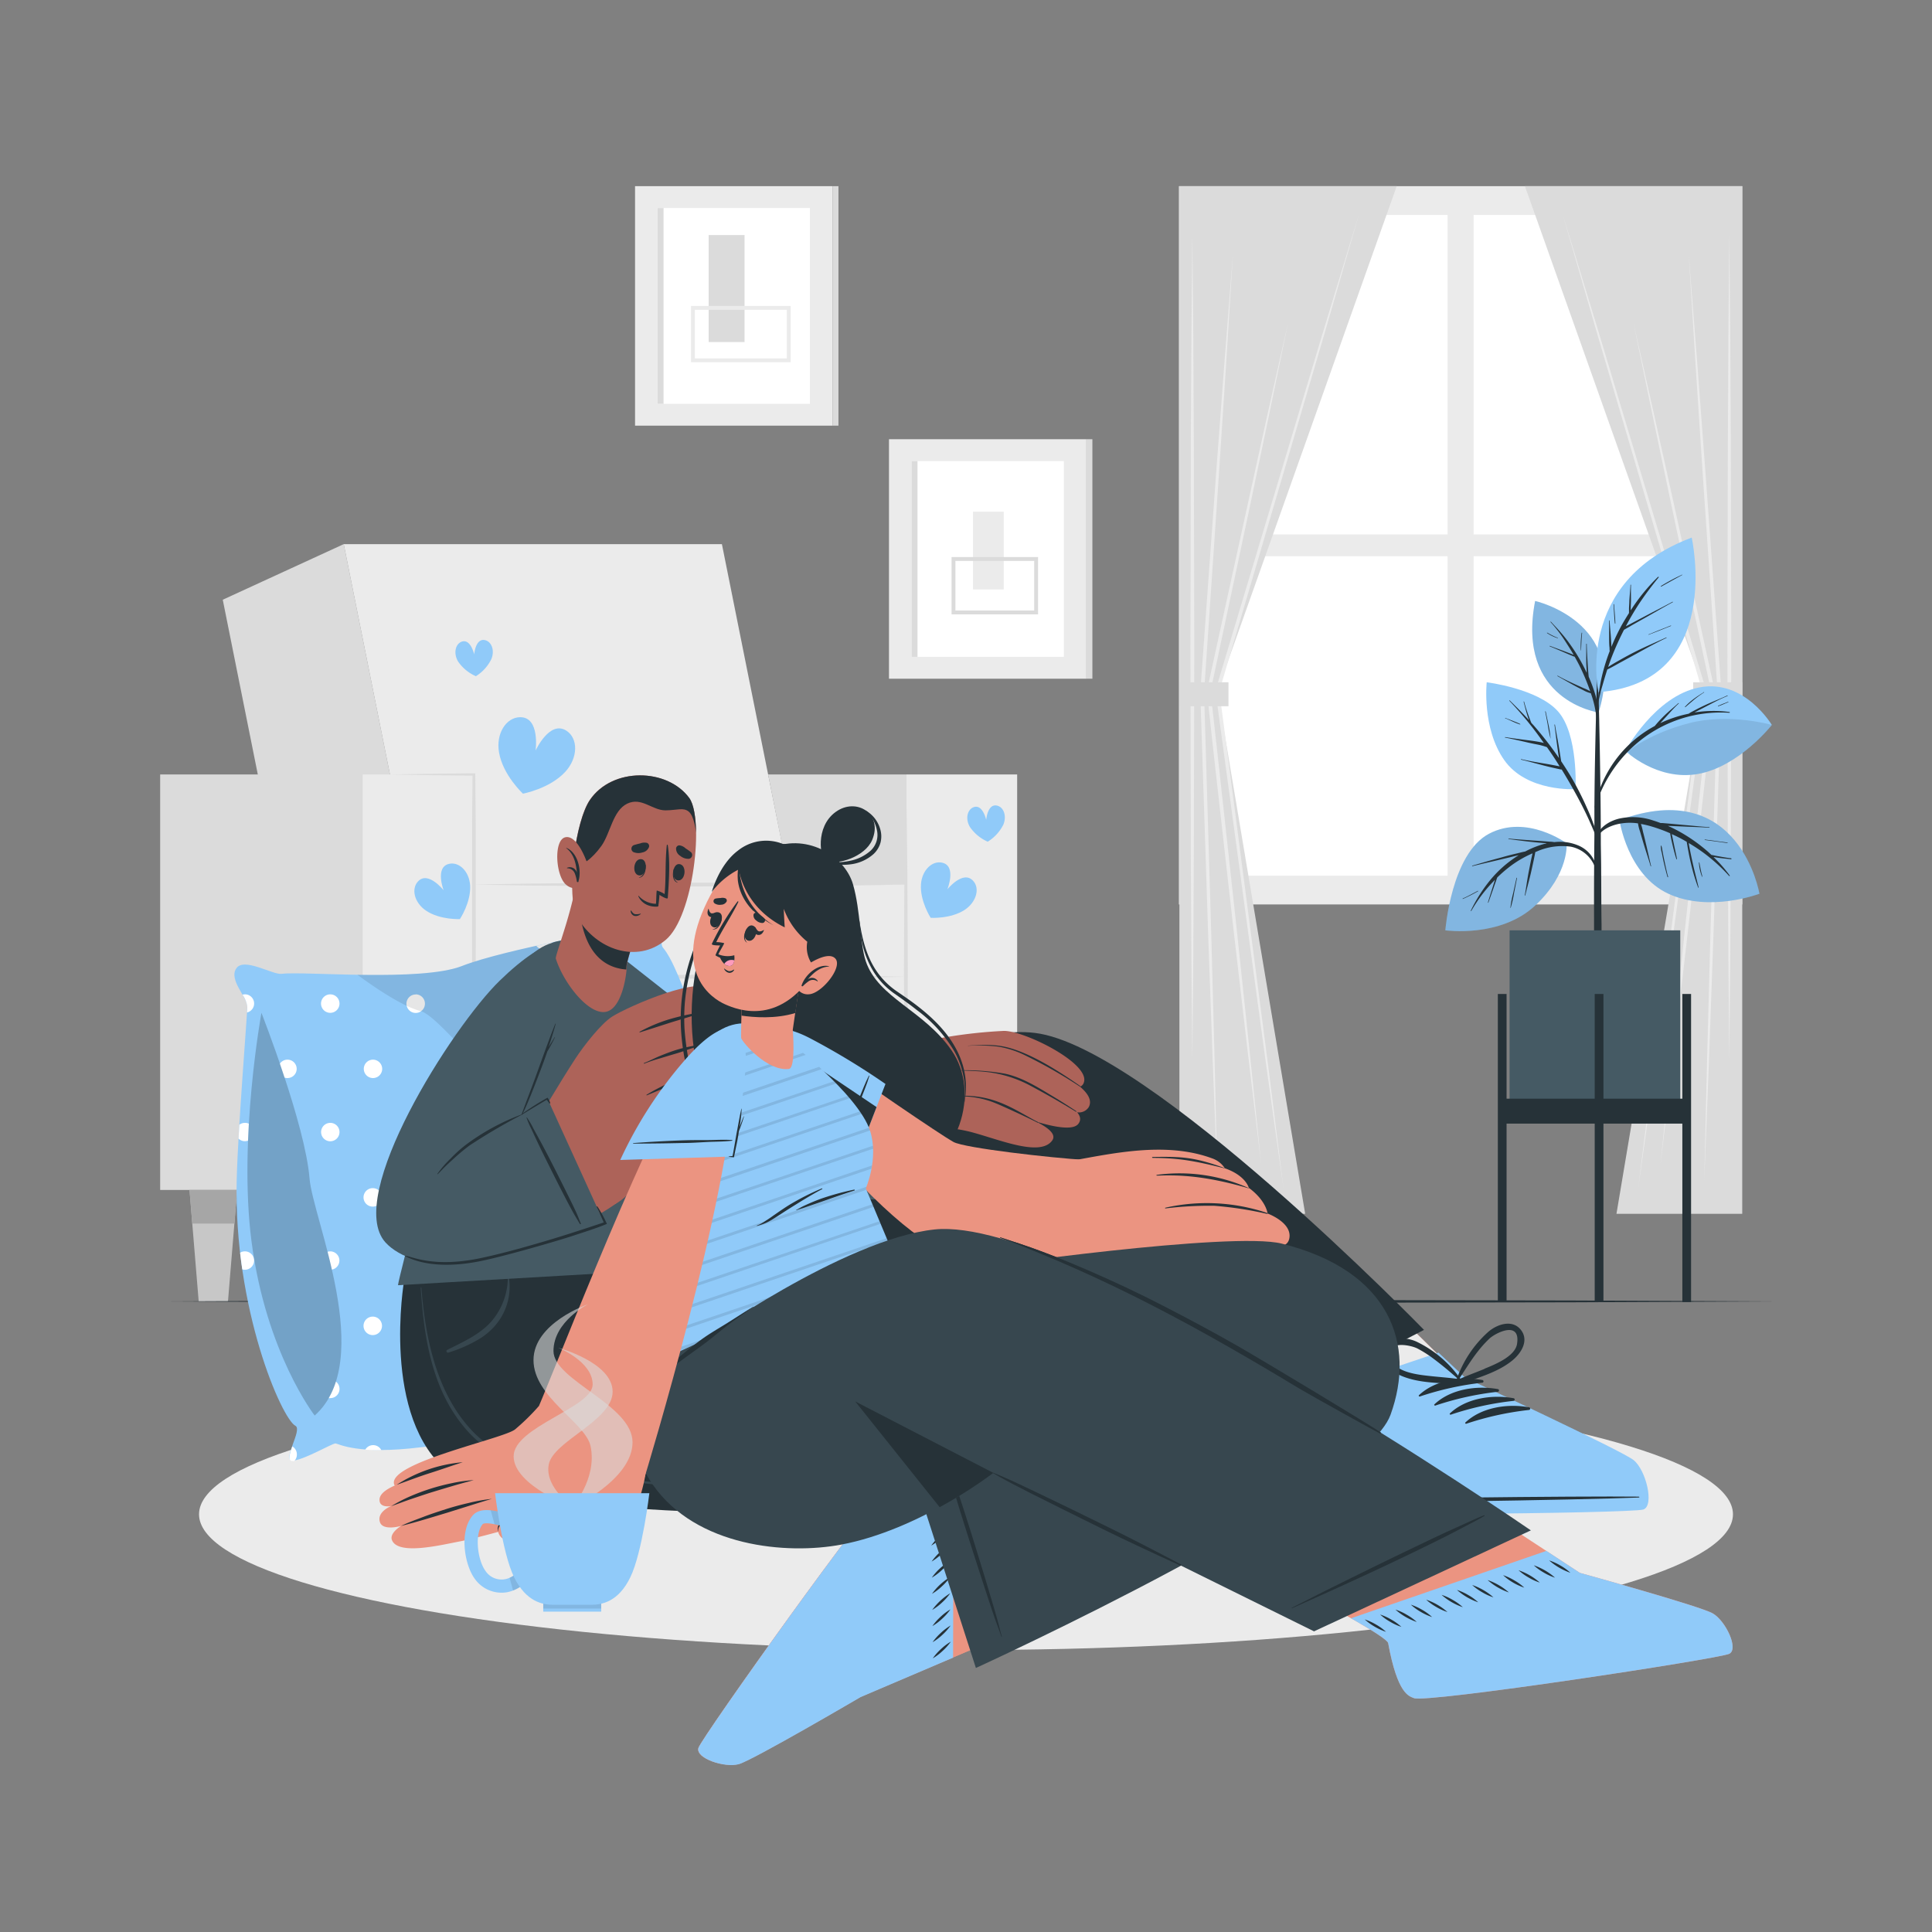 <svg xmlns="http://www.w3.org/2000/svg" viewBox="0 0 500 500"><rect x="0" y="0" width="500" height="500" fill="#808080" stroke="none"/><g id="freepik--background-complete--inject-7"><rect x="305.1" y="48.18" width="145.8" height="185.89" style="fill:#ebebeb"></rect><rect x="313" y="55.63" width="61.63" height="82.68" style="fill:#fff"></rect><rect x="381.37" y="55.63" width="61.63" height="82.68" style="fill:#fff"></rect><rect x="313" y="143.95" width="61.63" height="82.68" style="fill:#fff"></rect><rect x="381.37" y="143.95" width="61.63" height="82.68" style="fill:#fff"></rect><polygon points="394.65 48.18 450.89 48.18 450.89 314.13 418.34 314.13 441.06 178.81 394.65 48.18" style="fill:#dbdbdb"></polygon><polygon points="404.39 55.37 413.79 86.16 423.05 117 441.54 178.66 441.57 178.77 441.56 178.87 432.82 243.37 428.45 275.62 423.92 307.84 427.96 275.55 432.16 243.28 440.57 178.74 440.59 178.95 422.41 117.18 413.33 86.3 404.39 55.37" style="fill:#ebebeb"></polygon><polygon points="447.55 60.83 447.79 87.5 447.93 114.17 448.05 167.51 447.93 220.86 447.79 247.53 447.55 274.2 447.3 247.53 447.16 220.86 447.05 167.51 447.17 114.17 447.3 87.5 447.55 60.83" style="fill:#ebebeb"></polygon><polygon points="437.04 65.83 439.26 94.15 441.39 122.47 445.5 179.14 445.5 179.17 445.5 179.19 443.43 242.35 442.3 273.92 441.06 305.49 441.8 273.91 442.64 242.32 444.52 179.16 444.52 179.21 440.65 122.53 438.8 94.18 437.04 65.83" style="fill:#ebebeb"></polygon><path d="M429.72,301.4l3.13-30.65,3.25-30.64c2.25-20.41,4.41-40.84,6.74-61.24V179l-10.17-47.71-5-23.87-4.94-23.88,5.35,23.79,5.28,23.82,10.42,47.65,0,.07V179c-2.21,20.42-4.58,40.82-6.86,61.24l-3.55,30.6Z" style="fill:#ebebeb"></path><rect x="438.19" y="176.58" width="12.7" height="6.2" style="fill:#dbdbdb"></rect><polygon points="361.47 48.18 305.23 48.18 305.23 314.13 337.78 314.13 315.06 178.81 361.47 48.18" style="fill:#dbdbdb"></polygon><polygon points="351.73 55.37 342.79 86.3 333.71 117.18 315.54 178.95 315.55 178.74 323.96 243.28 328.17 275.55 332.21 307.84 327.68 275.62 323.3 243.37 314.57 178.87 314.55 178.77 314.58 178.66 333.08 117 342.33 86.16 351.73 55.37" style="fill:#ebebeb"></polygon><polygon points="308.58 60.83 308.82 87.5 308.96 114.17 309.08 167.51 308.96 220.86 308.82 247.53 308.58 274.2 308.33 247.53 308.19 220.86 308.08 167.51 308.19 114.17 308.33 87.5 308.58 60.83" style="fill:#ebebeb"></polygon><polygon points="319.08 65.83 317.32 94.18 315.47 122.53 311.61 179.21 311.61 179.16 313.49 242.32 314.33 273.91 315.06 305.49 313.82 273.92 312.69 242.35 310.63 179.19 310.63 179.17 310.63 179.14 314.73 122.47 316.86 94.15 319.08 65.83" style="fill:#ebebeb"></polygon><path d="M326.41,301.4l-3.67-30.59-3.55-30.6c-2.28-20.42-4.65-40.82-6.85-61.24v-.15l10.42-47.65L328,107.35l5.35-23.79-4.93,23.88-5,23.87L313.27,179v-.15c2.33,20.4,4.49,40.83,6.75,61.24l3.24,30.64Z" style="fill:#ebebeb"></path><rect x="305.23" y="176.58" width="12.7" height="6.2" transform="translate(623.16 359.35) rotate(180)" style="fill:#dbdbdb"></rect><rect x="164.35" y="48.18" width="51.1" height="61.98" style="fill:#ebebeb"></rect><rect x="170.19" y="53.84" width="39.42" height="50.67" style="fill:#fff"></rect><rect x="170.19" y="53.84" width="1.54" height="50.67" style="fill:#dbdbdb"></rect><rect x="215.45" y="48.18" width="1.54" height="61.98" style="fill:#dbdbdb"></rect><rect x="183.4" y="60.83" width="9.29" height="27.69" style="fill:#dbdbdb"></rect><path d="M204.63,93.75H178.84V79.18h25.79Zm-24.79-1h23.79V80.18H179.84Z" style="fill:#ebebeb"></path><rect x="230.07" y="113.67" width="51.1" height="61.98" style="fill:#ebebeb"></rect><rect x="235.91" y="119.33" width="39.42" height="50.66" style="fill:#fff"></rect><rect x="235.91" y="119.33" width="1.54" height="50.66" style="fill:#dbdbdb"></rect><rect x="281.17" y="113.67" width="1.54" height="61.98" style="fill:#dbdbdb"></rect><rect x="251.81" y="132.42" width="7.96" height="20.13" style="fill:#ebebeb"></rect><path d="M268.65,159H246.26V144.16h22.39Zm-21.39-1h20.39V145.16H247.26Z" style="fill:#dbdbdb"></path><polygon points="111.42 252.78 77.22 252.78 57.65 155.21 88.96 140.82 111.42 252.78" style="fill:#dbdbdb"></polygon><polygon points="209.29 252.78 111.42 252.78 88.96 140.82 186.83 140.82 209.29 252.78" style="fill:#ebebeb"></polygon><rect x="41.45" y="200.43" width="52.41" height="107.53" style="fill:#dbdbdb"></rect><polygon points="234.44 307.96 220.12 307.96 198.79 200.43 234.44 200.43 234.44 307.96" style="fill:#dbdbdb"></polygon><rect x="93.86" y="200.43" width="28.8" height="107.53" style="fill:#ebebeb"></rect><rect x="234.44" y="200.43" width="28.8" height="107.53" style="fill:#ebebeb"></rect><rect x="122.65" y="252.78" width="111.79" height="55.18" style="fill:#ebebeb"></rect><rect x="122.65" y="228.92" width="111.79" height="24.08" style="fill:#ebebeb"></rect><path d="M100.91,200.43l10.87-.18,10.87-.12H123v.31l.11,12.58,0,12.59c0,8.39.06,16.78,0,25.17s0,16.77-.13,25.16-.17,16.78-.34,25.17q-.24-12.59-.33-25.17c-.1-8.39-.11-16.77-.13-25.16s0-16.78,0-25.17l0-12.59.11-12.58.3.3-10.87-.12Z" style="fill:#dbdbdb"></path><path d="M234.44,200.43c.21,8.42.3,16.84.38,25.26l.12,25.26-.11,25.26-.14,12.63-.25,12.64-.24-12.64-.14-12.63L233.94,251l.12-25.26C234.14,217.27,234.24,208.85,234.44,200.43Z" style="fill:#dbdbdb"></path><path d="M234.44,252.78c-9.31.21-18.63.3-27.95.38l-27.94.12-28-.12-14-.14-14-.24,14-.25,14-.14,28-.11,27.94.12C215.81,252.48,225.13,252.57,234.44,252.78Z" style="fill:#dbdbdb"></path><path d="M234.44,228.92c-9.31.21-18.63.31-27.95.39l-27.94.11-28-.11-14-.14-14-.25,14-.24,14-.14,28-.12,27.94.12C215.81,228.62,225.13,228.72,234.44,228.92Z" style="fill:#dbdbdb"></path><polygon points="61.37 307.96 60.66 316.67 59 336.8 51.42 336.8 49.76 316.67 49.05 307.96 61.37 307.96" style="fill:#c7c7c7"></polygon><polygon points="49.05 307.96 61.37 307.96 60.66 316.67 49.76 316.67 49.05 307.96" style="fill:#a6a6a6"></polygon><polygon points="114.42 307.96 113.7 316.67 112.05 336.8 104.46 336.8 102.81 316.67 102.1 307.96 114.42 307.96" style="fill:#c7c7c7"></polygon><polygon points="102.1 307.96 114.42 307.96 113.7 316.67 102.81 316.67 102.1 307.96" style="fill:#a6a6a6"></polygon><polygon points="202.4 307.96 201.69 316.67 200.04 336.8 192.45 336.8 190.79 316.67 190.08 307.96 202.4 307.96" style="fill:#c7c7c7"></polygon><polygon points="190.08 307.96 202.4 307.96 201.69 316.67 190.79 316.67 190.08 307.96" style="fill:#a6a6a6"></polygon><polygon points="255.46 307.96 254.75 316.67 253.09 336.8 245.51 336.8 243.85 316.67 243.14 307.96 255.46 307.96" style="fill:#c7c7c7"></polygon><polygon points="255.46 307.96 254.75 316.67 243.85 316.67 243.14 307.96 255.46 307.96" style="fill:#a6a6a6"></polygon></g><g id="freepik--Floor--inject-7"><polygon points="41.45 336.8 93.59 336.56 145.73 336.47 250 336.3 354.27 336.47 406.41 336.56 458.55 336.8 406.41 337.04 354.27 337.13 250 337.3 145.73 337.13 93.59 337.04 41.45 336.8" style="fill:#263238"></polygon></g><g id="freepik--Shadow--inject-7"><ellipse cx="250" cy="391.9" rx="198.49" ry="35.12" style="fill:#ebebeb"></ellipse></g><g id="freepik--Hearts--inject-7"><path d="M129.15,194.74c1,5.86,6.19,10.66,6.19,10.66s6.92-1.28,10.95-5.65c3.35-3.65,3.36-8.65.32-10.63-4.35-2.85-8,5.12-8,5.12s1.2-8.68-4-8.63C131,185.64,128.28,189.86,129.15,194.74Z" style="fill:#90CAF9"></path><path d="M110.22,235.65c3.62,2.46,8.8,2.21,8.8,2.21s2.88-4.3,2.65-8.67c-.2-3.64-2.83-6.22-5.44-5.63-3.73.83-1.42,6.85-1.42,6.85s-4-5.09-6.6-2.33C106.36,230,107.21,233.6,110.22,235.65Z" style="fill:#90CAF9"></path><path d="M238.35,228.82c-.31,4.36,2.51,8.71,2.51,8.71s5.16.33,8.82-2.07c3-2,4-5.57,2.14-7.53-2.6-2.81-6.64,2.22-6.64,2.22s2.42-6-1.3-6.88C241.28,222.64,238.61,225.18,238.35,228.82Z" style="fill:#90CAF9"></path><path d="M118.54,171.18a10.87,10.87,0,0,0,4.62,3.82,10.83,10.83,0,0,0,4-4.42c.92-2.23.08-4.52-1.64-4.91-2.47-.57-2.8,3.69-2.8,3.69s-.91-4.17-3.28-3.28C117.84,166.71,117.32,169.09,118.54,171.18Z" style="fill:#90CAF9"></path><path d="M251,214a10.93,10.93,0,0,0,4.62,3.83,10.89,10.89,0,0,0,4.05-4.43c.92-2.23.09-4.52-1.64-4.91-2.47-.57-2.8,3.69-2.8,3.69s-.91-4.17-3.28-3.27C250.31,209.55,249.79,211.93,251,214Z" style="fill:#90CAF9"></path></g><g id="freepik--Cushion--inject-7"><path d="M76.46,369c1.89,1-3.53,9-.78,9s10.4-4.55,11.18-4.44,5.8,3,22,1,59.16-2.93,77.25-5.68,33.75-10,36.08-11,8.12.48,9.68,0-4.77-4.53-5.38-7.87c-4.93-26.73-24.28-44-34.44-60.18S176.6,251,171.52,245.19s1.46,2.35,0,0,3.15-6.6,1.95-8.33-7.43,3.55-9.64,3.39-33.62,5.54-44.22,9.73-41,1.31-46.71,2.05c-2.35.3-9.81-4.4-11.77-1.39s2.87,7.45,2.87,9.8-2.4,31.24-2.74,44.82C60.41,338.71,72.93,367.21,76.46,369Z" style="fill:#90CAF9"></path><path d="M143.07,243.86a2.38,2.38,0,0,1-4.26.91C140.23,244.46,141.66,244.15,143.07,243.86ZM162.84,241a2.38,2.38,0,1,0,2.38,2.38A2.38,2.38,0,0,0,162.84,241Zm-44.2,33.25a2.38,2.38,0,1,0,2.38,2.38A2.39,2.39,0,0,0,118.64,274.24Zm22.1,0a2.38,2.38,0,1,0,2.38,2.38A2.38,2.38,0,0,0,140.74,274.24Zm22.1,0a2.38,2.38,0,1,0,2.38,2.38A2.39,2.39,0,0,0,162.84,274.24Zm21.37.12A2.38,2.38,0,0,0,185,279a2.27,2.27,0,0,0,1.18-.32Q185.13,276.52,184.21,274.36Zm-76.63-17a2.39,2.39,0,1,0,2.39,2.39A2.39,2.39,0,0,0,107.58,257.34Zm22.11,0a2.39,2.39,0,1,0,2.38,2.39A2.38,2.38,0,0,0,129.69,257.34Zm22.1,0a2.39,2.39,0,1,0,2.38,2.39A2.39,2.39,0,0,0,151.79,257.34Zm22.1,0a2.39,2.39,0,1,0,2.39,2.39A2.39,2.39,0,0,0,173.89,257.34Zm-55.25,50.15a2.39,2.39,0,1,0,2.38,2.38A2.39,2.39,0,0,0,118.64,307.49Zm22.1,0a2.39,2.39,0,1,0,2.38,2.38A2.38,2.38,0,0,0,140.74,307.49Zm22.1,0a2.39,2.39,0,1,0,2.38,2.38A2.39,2.39,0,0,0,162.84,307.49Zm22.11,0a2.39,2.39,0,1,0,2.38,2.38A2.39,2.39,0,0,0,185,307.49Zm20.54.59a2.35,2.35,0,0,0-.82,1.79,2.38,2.38,0,0,0,2.38,2.39,2.35,2.35,0,0,0,1.28-.38Q206.9,309.94,205.49,308.08ZM107.58,290.6A2.38,2.38,0,1,0,110,293,2.38,2.38,0,0,0,107.58,290.6Zm22.11,0a2.38,2.38,0,1,0,2.38,2.38A2.37,2.37,0,0,0,129.69,290.6Zm22.1,0a2.38,2.38,0,1,0,2.38,2.38A2.38,2.38,0,0,0,151.79,290.6Zm22.1,0a2.38,2.38,0,1,0,2.39,2.38A2.38,2.38,0,0,0,173.89,290.6Zm19.82,1.73a2.32,2.32,0,0,0-.09.65,2.38,2.38,0,0,0,2.21,2.37C195.09,294.34,194.38,293.33,193.71,292.33Zm-75.07,48.41a2.39,2.39,0,1,0,2.38,2.39A2.39,2.39,0,0,0,118.64,340.74Zm22.1,0a2.39,2.39,0,1,0,2.38,2.39A2.38,2.38,0,0,0,140.74,340.74Zm22.1,0a2.39,2.39,0,1,0,2.38,2.39A2.39,2.39,0,0,0,162.84,340.74Zm22.11,0a2.39,2.39,0,1,0,2.38,2.39A2.39,2.39,0,0,0,185,340.74Zm22.1,0a2.39,2.39,0,1,0,2.38,2.39A2.38,2.38,0,0,0,207.05,340.74Zm-99.47-16.89a2.38,2.38,0,1,0,2.39,2.38A2.39,2.39,0,0,0,107.58,323.85Zm22.11,0a2.38,2.38,0,1,0,2.38,2.38A2.38,2.38,0,0,0,129.69,323.85Zm22.1,0a2.38,2.38,0,1,0,2.38,2.38A2.39,2.39,0,0,0,151.79,323.85Zm22.1,0a2.38,2.38,0,1,0,2.39,2.38A2.39,2.39,0,0,0,173.89,323.85Zm22.11,0a2.38,2.38,0,1,0,2.38,2.38A2.38,2.38,0,0,0,196,323.85Zm20.64.51a2.35,2.35,0,0,0-.92,1.87,2.38,2.38,0,0,0,2.38,2.38,2.2,2.2,0,0,0,.81-.15Q217.83,326.38,216.64,324.36Zm-141,50c-.71,2-1.22,3.75.07,3.75a2.42,2.42,0,0,0,.45,0h0a2.37,2.37,0,0,0,.67-1.65A2.34,2.34,0,0,0,75.61,374.32ZM96.53,374a2.36,2.36,0,0,0-2,1.17c1.21.09,2.59.15,4.16.14A2.35,2.35,0,0,0,96.53,374Zm11-16.9a2.39,2.39,0,1,0,2.39,2.38A2.39,2.39,0,0,0,107.58,357.1Zm22.11,0a2.39,2.39,0,1,0,2.38,2.38A2.38,2.38,0,0,0,129.69,357.1Zm22.1,0a2.39,2.39,0,1,0,2.38,2.38A2.39,2.39,0,0,0,151.79,357.1Zm22.1,0a2.39,2.39,0,1,0,2.39,2.38A2.39,2.39,0,0,0,173.89,357.1Zm22.11,0a2.39,2.39,0,1,0,2.38,2.38A2.38,2.38,0,0,0,196,357.1Zm22.1,0a2.38,2.38,0,0,0-2.14,3.42c1.8-.72,3.28-1.35,4.38-1.83A2.37,2.37,0,0,0,218.1,357.1ZM74.43,274.24a2.36,2.36,0,0,0-2,1.05c.39,1.15.79,2.35,1.2,3.58a2.19,2.19,0,0,0,.77.13,2.38,2.38,0,0,0,0-4.76Zm22.1,0a2.38,2.38,0,1,0,2.38,2.38A2.39,2.39,0,0,0,96.53,274.24Zm-33.15-16.9a2.11,2.11,0,0,0-.62.09,7.28,7.28,0,0,1,1.24,3c0,.25,0,.8-.08,1.6a2.38,2.38,0,0,0-.54-4.7Zm22.1,0a2.39,2.39,0,1,0,2.38,2.39A2.38,2.38,0,0,0,85.48,257.34Zm11,50.15a2.39,2.39,0,1,0,2.38,2.38A2.39,2.39,0,0,0,96.53,307.49ZM63.38,290.6a2.37,2.37,0,0,0-1.44.48h0c-.07,1.22-.14,2.41-.21,3.59h0a2.35,2.35,0,0,0,1.65.67,2.2,2.2,0,0,0,.81-.15q.09-2.22.21-4.38A2.31,2.31,0,0,0,63.38,290.6Zm22.1,0A2.38,2.38,0,1,0,87.86,293,2.37,2.37,0,0,0,85.48,290.6Zm11,50.14a2.39,2.39,0,1,0,2.38,2.39A2.39,2.39,0,0,0,96.53,340.74ZM63.38,323.85a2.36,2.36,0,0,0-1.24.35c.16,1.46.35,2.9.56,4.31a2.15,2.15,0,0,0,.68.1,2.38,2.38,0,1,0,0-4.76Zm22.1,0a2.33,2.33,0,0,0-.7.11c.38,1.51.76,3.05,1.11,4.61a2.38,2.38,0,0,0-.41-4.72Zm1.44,33.74a21.21,21.21,0,0,1-1.86,4.24,1.93,1.93,0,0,0,.42,0,2.38,2.38,0,0,0,1.44-4.28Z" style="fill:#fff"></path><path d="M67.66,262.12S79,291,80.11,305c.82,10.33,17.26,47.15,1.33,61.34,0,0-12.63-16.22-16.36-45.17C61.68,294.79,67.66,262.12,67.66,262.12Z" style="opacity:0.2"></path><path d="M143.3,288.35c-10.41,1.4-28.6-25.12-34.42-26.67-4.89-1.3-12-6.2-16.39-9.41,10.17.16,21.47-.06,27.12-2.29,5.15-2,15.23-4.43,24.47-6.34a11,11,0,0,1,2.42,2.51c5.87,8.63,5.22,17.3,2.62,21.44S153.71,287,143.3,288.35Z" style="opacity:0.1"></path><path d="M111.78,280.51c3.12-4.58,28.58,11.61,25.06,14.78S114.11,298,113,292.8,110.42,282.5,111.78,280.51Z" style="opacity:0.1"></path></g><g id="freepik--Plant--inject-7"><path d="M413.7,184.39s-21.42-3-16.41-28.86C397.29,155.53,421.22,160.91,413.7,184.39Z" style="fill:#90CAF9"></path><path d="M413.7,184.39s-21.42-3-16.41-28.86C397.29,155.53,421.22,160.91,413.7,184.39Z" style="opacity:0.1"></path><path d="M412.62,179c-.42-1.31-.92-2.59-1.46-3.85l-.06-.49-.09-1.07c-.06-.77-.1-1.54-.15-2.31-.09-1.55-.19-3.09-.21-4.64a.07.07,0,0,0-.13,0c0,1.55,0,3.1,0,4.64,0,.78.07,1.55.12,2.32,0,.17,0,.34,0,.51a46.46,46.46,0,0,0-4.29-7.34,37.36,37.36,0,0,0-2.35-3c-.85-1-1.75-1.91-2.62-2.87-.05-.07-.14,0-.09.09a37.54,37.54,0,0,1,4.13,5.49c.65,1,1.27,2,1.85,3l-.2-.08c-.25-.1-.5-.21-.76-.3l-1.75-.67c-1.15-.42-2.3-.84-3.44-1.28-.07,0-.12.1-.05.12,1.14.46,2.26.94,3.39,1.42l1.66.72.84.34a2.35,2.35,0,0,0,.56.2c.44.78.86,1.56,1.26,2.35a55.62,55.62,0,0,1,2.61,6.17c.06.15.11.3.16.44a12.31,12.31,0,0,0-1.76-.84l-2.21-1c-1.5-.69-3-1.39-4.44-2.2-.07-.05-.13.07-.06.11,1.47.8,2.91,1.66,4.39,2.46.74.4,1.48.79,2.23,1.15a7.13,7.13,0,0,0,2,.81,25.35,25.35,0,0,1,1.41,6.08c.24,2.92.21,5.87.28,8.8,0,.05.07,0,.07,0,.22-2.66.34-5.35.35-8A23.34,23.34,0,0,0,412.62,179Z" style="fill:#263238"></path><path d="M409.32,163.79a24.8,24.8,0,0,0-.21,4.56,0,0,0,0,0,.06,0c.09-1.52.1-3,.28-4.53C409.46,163.74,409.33,163.7,409.32,163.79Z" style="fill:#263238"></path><path d="M403.19,165.08a16.69,16.69,0,0,1-2.75-1.35c-.07,0-.13.07-.06.11a10.31,10.31,0,0,0,2.78,1.33S403.25,165.1,403.19,165.08Z" style="fill:#263238"></path><path d="M414.38,225.44c0-2.37-.06-4.73-.09-7.1,0-7.86-.11-15.72-.25-23.58q-.17-9.36-.43-18.72s0-.06-.06-.08c0-1.7,0-3.41,0-5.11,0,0,0-.07-.11-.06s-.1,0-.1.06l0,5.12a.09.09,0,0,0-.05.08c-.31,11.1-.6,22.21-.66,33.32,0,2.26,0,4.52,0,6.77q-.12,10.88-.09,21.73c0,1.15,0,2.31,0,3.46,0,6.63.07,13.25.07,19.88,0,.35.4.53.82.55s1-.17,1-.58c0-7.31.05-14.62.05-21.92C414.4,234.65,414.42,230.05,414.38,225.44Z" style="fill:#263238"></path><path d="M405.44,218.25s-10.3-7.63-20.08-2.48-11.31,25-11.31,25,14.35,2.06,23.4-6.55C406.16,226,405.44,218.25,405.44,218.25Z" style="fill:#90CAF9"></path><path d="M405.44,218.25s-10.3-7.63-20.08-2.48-11.31,25-11.31,25,14.35,2.06,23.4-6.55C406.16,226,405.44,218.25,405.44,218.25Z" style="opacity:0.1"></path><path d="M408.25,218.72a12.36,12.36,0,0,0-6-.78,9,9,0,0,0-1.26-.12l-1.46-.11c-1-.08-2-.14-3-.21-2-.15-4.07-.28-6.1-.48-.07,0-.09.12,0,.13,2,.25,4,.54,6,.74,1,.11,2.07.21,3.11.29.24,0,.49,0,.75.07-.31.07-.62.14-.92.23a24.09,24.09,0,0,0-4.66,1.89c-.82.15-1.62.38-2.42.56-1.27.3-2.54.63-3.81,1-2.5.65-5,1.39-7.46,2.11-.08,0,0,.15,0,.13,2.48-.61,5-1.17,7.46-1.76,1.21-.29,2.42-.57,3.62-.87l.95-.22a30,30,0,0,0-7.32,6.37,39.55,39.55,0,0,0-5.09,8c0,.08.06.15.11.08a38.82,38.82,0,0,1,6.16-8.09c-.05.14-.09.28-.14.41l-.57,1.82c-.38,1.22-.77,2.43-1.13,3.65,0,.08.1.11.13,0,.43-1.18.84-2.36,1.26-3.54.2-.58.4-1.16.61-1.74.1-.3.21-.6.31-.91l.1-.27a36,36,0,0,1,3.65-3.12,28,28,0,0,1,5.47-3.13c0,.18-.07.36-.1.53-.11.46-.21.93-.31,1.4-.2,1-.39,2-.58,2.94-.39,2-.63,4-1,6a.07.07,0,0,0,.13,0c.46-2,1.05-4,1.5-6,.22-1,.45-2,.66-3,.1-.47.19-.94.29-1.41.05-.27.11-.53.14-.79l.56-.23a16.28,16.28,0,0,1,8.57-1.18,8.42,8.42,0,0,1,6.2,5c.1.22.45.08.4-.14A8,8,0,0,0,408.25,218.72Z" style="fill:#263238"></path><path d="M392.47,227.21c-.29,1.31-.58,2.61-.86,3.92a27.23,27.23,0,0,0-.72,3.81c0,.05.06.05.08,0a29.62,29.62,0,0,0,.87-3.84c.26-1.29.51-2.58.76-3.87C392.62,227.16,392.49,227.13,392.47,227.21Z" style="fill:#263238"></path><path d="M382.51,230.53c-1.31.66-2.58,1.42-3.95,2a.06.06,0,1,0,.05.11,41.7,41.7,0,0,0,3.93-2S382.54,230.51,382.51,230.53Z" style="fill:#263238"></path><path d="M407.75,204.23s-12.59.81-18.44-7.5-4.55-20.16-4.55-20.16,13.23,1.61,18.48,7.57S407.75,204.23,407.75,204.23Z" style="fill:#90CAF9"></path><path d="M413.66,216.66c-.43-1.35-1-2.68-1.48-4s-1-2.52-1.57-3.77a79.49,79.49,0,0,0-3.77-7.42c-.89-1.53-1.84-3-2.82-4.48,0-.22-.07-.44-.1-.67l-.18-1.17c-.12-.79-.26-1.59-.39-2.38-.29-1.74-.65-3.47-.93-5.21,0-.08-.14-.08-.13,0,.25,1.72.43,3.45.67,5.17.12.84.23,1.69.35,2.53l.15.92a91.86,91.86,0,0,0-6.23-8.08c-.3-.35-.61-.69-.92-1,0-.1-.08-.19-.12-.29l-.27-.72c-.19-.5-.37-1-.55-1.5-.35-1-.67-2-.93-3a.07.07,0,0,0-.13,0c.25,1,.52,2.07.83,3.09.14.49.3,1,.48,1.46l.09.24c-1.61-1.75-3.29-3.44-5-5.11a.06.06,0,0,0-.09.09,89.94,89.94,0,0,1,8.92,10.93,7.43,7.43,0,0,0-.93-.23c-1-.19-1.94-.33-2.92-.45-2.06-.26-4.1-.52-6.14-.85-.09,0-.12.11,0,.13,2,.39,3.89.82,5.83,1.27.91.21,1.83.39,2.75.57a18.07,18.07,0,0,1,2.21.63l.61.87q1.4,2,2.68,4.1l-1.28-.25c-1-.19-1.95-.36-2.93-.52-1.92-.32-3.84-.65-5.74-1.09-.08,0-.11.11,0,.13,1.93.45,3.83,1,5.75,1.49.92.24,1.85.47,2.78.67l1.4.31a3.09,3.09,0,0,0,.56.09q2.76,4.49,5.17,9.15c.7,1.37,1.38,2.76,2,4.15s1.25,2.89,1.87,4.34C413.31,217.09,413.77,217,413.66,216.66Z" style="fill:#263238"></path><path d="M400.78,187.72c-.24-1.2-.5-2.4-.76-3.6,0-.08-.15,0-.13,0,.24,1.18.47,2.36.68,3.55a32.29,32.29,0,0,0,.72,3.52s0,0,0,0A24.39,24.39,0,0,0,400.78,187.72Z" style="fill:#263238"></path><path d="M393.43,187.37c-.58-.29-1.2-.53-1.81-.77l-.95-.37-.49-.19a2.53,2.53,0,0,1-.53-.24c-.1-.07-.16.1-.06.11a3.07,3.07,0,0,1,.54.22l.47.22.92.41a16.29,16.29,0,0,0,1.86.73A.07.07,0,0,0,393.43,187.37Z" style="fill:#263238"></path><path d="M420.64,194.33s7.62-14.23,19.22-16.44,18.69,9.73,18.69,9.73-8.46,10.79-19.1,12.68S420.64,194.33,420.64,194.33Z" style="fill:#90CAF9"></path><path d="M447.63,184.27a31.54,31.54,0,0,0-9.1.11l.52-.28c.86-.43,1.72-.88,2.57-1.32,1.78-.93,3.58-1.91,5.45-2.66A.07.07,0,1,0,447,180c-1.81.85-3.69,1.55-5.51,2.39-.91.42-1.8.85-2.69,1.32-.57.31-1.2.59-1.77,1a32.13,32.13,0,0,0-7.36,2.44l1.44-1.57c1.09-1.19,2.15-2.43,3.34-3.51.06-.05,0-.14-.1-.09-1.21,1.1-2.49,2.12-3.67,3.27-.57.56-1.12,1.13-1.65,1.72-.26.3-.53.61-.78.92a30.61,30.61,0,0,0-15.55,21,.07.07,0,0,0,.13,0,35,35,0,0,1,8.52-14.42,33.56,33.56,0,0,1,15.53-9,34,34,0,0,1,10.72-1A.12.12,0,0,0,447.63,184.27Z" style="fill:#263238"></path><path d="M458.55,187.62s-8.46,10.8-19.1,12.68c-8.12,1.44-14.79-2.79-17.5-4.88l-.59-1s5.49-4.63,15.87-7.29S458.55,187.62,458.55,187.62Z" style="opacity:0.1"></path><path d="M440.89,179.2a27.19,27.19,0,0,0-2.57,1.7,16.05,16.05,0,0,0-2.24,2c-.06.07,0,.15.1.1.77-.67,1.55-1.34,2.34-2a24.29,24.29,0,0,1,2.44-1.76A.07.07,0,1,0,440.89,179.2Z" style="fill:#263238"></path><path d="M447.26,181.61c-.43.17-.87.33-1.3.51l-1.29.53c-.09,0-.05.19,0,.15l1.3-.52,1.28-.55C447.37,181.7,447.33,181.57,447.26,181.61Z" style="fill:#263238"></path><path d="M419.12,212.24s2,14.13,12.66,19.06,23.56,0,23.56,0S450.25,200.75,419.12,212.24Z" style="fill:#90CAF9"></path><path d="M419.12,212.24s2,14.13,12.66,19.06,23.56,0,23.56,0S450.25,200.75,419.12,212.24Z" style="opacity:0.1"></path><path d="M448,222.12c-1-.11-1.95-.28-2.92-.46-.48-.08-1-.17-1.43-.27l-.74-.14-.86-.8a43.06,43.06,0,0,0-6.5-4.71,36.57,36.57,0,0,0-3.89-2h.2l3.5.15c2.33.11,4.66.16,7,.31.08,0,.08-.12,0-.13-2.33-.16-4.66-.41-7-.61l-3.4-.31-1.75-.15-.45,0c-.6-.22-1.21-.44-1.83-.63a16.48,16.48,0,0,0-9-.49c-2.67.68-5.34,2.43-6,5.25,0,.09.13.16.17.06,1-2.35,3.61-3.53,6-4a14.39,14.39,0,0,1,4.81-.1,11.56,11.56,0,0,0,.54,2.14c.29,1,.58,2,.88,3,.6,2,1.27,3.94,1.85,5.93a.07.07,0,0,0,.13,0c-.49-2-.91-4-1.39-6-.23-1-.48-2-.72-2.92a15.74,15.74,0,0,0-.53-2,23.38,23.38,0,0,1,2.75.65,40.18,40.18,0,0,1,4.81,1.76c.16,1,.38,2,.62,3,.29,1.24.61,2.48,1,3.7a.06.06,0,0,0,.12,0c0-.08,0-.15,0-.23h0c-.23-1.16-.49-2.31-.73-3.46-.2-.93-.38-1.87-.58-2.79,1.32.59,2.61,1.24,3.87,2a7.36,7.36,0,0,0,.14.84c.07.48.16,1,.25,1.45.2,1.09.42,2.17.68,3.25a50.31,50.31,0,0,0,1.82,6.14s0,.06,0,.08l.06.07c.05.06.13,0,.11-.06-.49-2.09-1.05-4.17-1.51-6.27-.23-1-.46-2.1-.67-3.15-.11-.53-.2-1.05-.3-1.58,0-.15-.05-.31-.08-.47a45,45,0,0,1,4.14,2.75,45.61,45.61,0,0,1,6.33,5.78c.07.09.22,0,.15-.12a37.43,37.43,0,0,0-2.53-3.09c-.53-.57-1.09-1.13-1.65-1.67l.17,0c.5.09,1,.16,1.5.23,1,.13,2,.22,2.95.34C448.07,222.26,448.11,222.13,448,222.12Z" style="fill:#263238"></path><path d="M440.56,226.91h0l-.06-.37c0-.16-.11-.3-.13-.46h0c-.22-.94-.4-1.89-.57-2.84a.06.06,0,0,0-.12,0,11.68,11.68,0,0,0,.81,3.69s.08,0,.07,0Z" style="fill:#263238"></path><path d="M431.67,226.68a.06.06,0,0,0-.06-.06c-.3-1.25-.58-2.5-.84-3.76-.14-.66-.28-1.32-.4-2-.07-.35-.14-.71-.2-1.07a2.89,2.89,0,0,0-.23-.92.07.07,0,0,0-.12,0,6.24,6.24,0,0,0,.27,1.9c.13.69.26,1.37.41,2.06.31,1.39.66,2.78,1.05,4.15a.08.08,0,0,0,.15,0Z" style="fill:#263238"></path><path d="M447.06,218.05c-1.94-.26-3.88-.54-5.82-.78-.09,0-.12.12,0,.13,1.94.28,3.88.52,5.82.78C447.11,218.19,447.14,218.06,447.06,218.05Z" style="fill:#263238"></path><path d="M413.68,179.13s-6.49-28.51,24.13-40C437.81,139.09,446.3,176.61,413.68,179.13Z" style="fill:#90CAF9"></path><path d="M420.29,163l.33-.2c.58-.32,1.16-.64,1.73-1l3.56-2c2.33-1.31,4.64-2.67,7-3.95.08,0,0-.15-.06-.11-2.36,1.28-4.76,2.48-7.13,3.74l-3.51,1.85-1.44.76c1-1.94,2.12-3.84,3.31-5.67,1.61-2.44,3.36-4.76,5.19-7a.11.11,0,0,0-.16-.14,48.49,48.49,0,0,0-7.08,8.68c0-.1,0-.2,0-.3,0-.71.05-1.42.07-2.13,0-1.39-.05-2.78,0-4.17a.07.07,0,0,0-.13,0c-.06,1.37-.22,2.74-.3,4.1,0,.69-.07,1.37-.09,2,0,.37,0,.79,0,1.2-.63,1-1.24,2-1.81,3a55,55,0,0,0-2.74,5.74c0-.71-.07-1.42-.11-2.12-.09-1.57-.28-3.12-.35-4.68a.07.07,0,0,0-.13,0c0,1.56,0,3.12,0,4.69,0,.78,0,1.56.1,2.34,0,.28,0,.57.05.87a50.81,50.81,0,0,0-2.31,7.83,82.78,82.78,0,0,0-1.14,8.61s0,0,0,0a46.83,46.83,0,0,1,1.62-7.68c.38-1.34.78-2.68,1.21-4,1.28-.6,2.5-1.35,3.73-2l3.84-2.1c2.56-1.41,5.11-2.83,7.74-4.07.08,0,0-.15-.06-.11-2.67,1.21-5.37,2.36-8,3.68-1.3.65-2.59,1.35-3.86,2.07-1.06.6-2.15,1.2-3.17,1.89.3-.89.61-1.77.95-2.65A73.67,73.67,0,0,1,420.29,163Z" style="fill:#263238"></path><path d="M417.71,156.45a.07.07,0,1,0-.13,0c.11,1.62.17,3.25.34,4.87,0,.09.15.09.14,0C418,159.69,417.83,158.07,417.71,156.45Z" style="fill:#263238"></path><path d="M432.4,161.89c-1.92.77-3.86,1.5-5.76,2.3-.06,0,0,.11,0,.09,1.94-.72,3.85-1.51,5.77-2.27C432.51,162,432.47,161.86,432.4,161.89Z" style="fill:#263238"></path><path d="M435.31,148.74a50,50,0,0,0-5.45,2.92.08.08,0,1,0,.09.14c1.77-1,3.58-2,5.42-3C435.45,148.82,435.38,148.71,435.31,148.74Z" style="fill:#263238"></path><rect x="390.68" y="240.77" width="44.17" height="46.56" style="fill:#455a64"></rect><rect x="387.64" y="257.24" width="2.26" height="79.74" style="fill:#263238"></rect><rect x="435.39" y="257.24" width="2.26" height="79.74" style="fill:#263238"></rect><rect x="412.71" y="257.24" width="2.26" height="79.74" style="fill:#263238"></rect><rect x="388.77" y="284.34" width="47.75" height="6.45" style="fill:#263238"></rect></g><g id="freepik--character-1--inject-7"><path d="M419.53,389.51c-2.89,1.1-86.63,2.63-89.9.75-.36-.21-.26-3.9-1.49-13.46-.07-.46-2-2.23-5-4.73-11.2-9.39-37.51-29.18-37.51-29.18l41.79-36.31L368,346.39l10.54,10.35s34.21,18.47,37.6,20.91S422.41,388.4,419.53,389.51Z" style="fill:#ad6359"></path><path d="M419.53,389.5c-2.89,1.12-86.63,2.63-89.9.77-.36-.21-.26-3.91-1.5-13.47-.05-.46-2-2.23-4.95-4.74-3.89-3.26-5.74-4.75-11.54-9.26l53.13-19.54,3.19,3.13,10.53,10.36s34.21,18.46,37.6,20.91S422.41,388.4,419.53,389.5Z" style="fill:#ebebeb"></path><path d="M425.3,390.66c-2.91,1-92.13,2-95.35,0-.75-.46-1.44-5.65-2-12.74-.07-.89-9.1-8.12-10.34-9.46l54.67-18.41,6.91,6.5s40.23,18.72,43.52,21.27S428.21,389.65,425.3,390.66Z" style="fill:#90CAF9"></path><path d="M424.06,387.33c-14-.18-76.2.42-90.07,1.3-.11,0-.11.09,0,.09,13.89.48,76.07-.57,90.07-1.16C424.36,387.55,424.35,387.33,424.06,387.33Z" style="fill:#263238"></path><path d="M383.65,357.15c-5.53-1-12.26,0-16.43,3.93-.16.16.06.39.24.33a77.61,77.61,0,0,1,16.17-3.57A.35.35,0,0,0,383.65,357.15Z" style="fill:#263238"></path><path d="M387.66,359.5c-5.53-1-12.27,0-16.43,3.94-.17.15.06.38.23.32a77.84,77.84,0,0,1,16.18-3.57A.35.35,0,0,0,387.66,359.5Z" style="fill:#263238"></path><path d="M391.66,361.85c-5.52-1-12.26,0-16.42,3.94-.17.15.05.38.23.32a77,77,0,0,1,16.18-3.56A.35.35,0,0,0,391.66,361.85Z" style="fill:#263238"></path><path d="M395.67,364.2c-5.52-1-12.26,0-16.43,3.94-.16.16.06.38.24.32a78.32,78.32,0,0,1,16.18-3.56A.35.35,0,0,0,395.67,364.2Z" style="fill:#263238"></path><path d="M393.68,344.27c-2.2-2.95-6.22-1.57-8.5.4a29.38,29.38,0,0,0-8.34,12.73.14.14,0,0,0,.13.19.68.68,0,0,0,.87.68c4.54-1.74,9.6-3,13.46-6.11C393.56,350.36,395.77,347.07,393.68,344.27Zm-9.5,10c-2.21.91-4.45,1.71-6.63,2.7,1.64-2.48,3.16-5,5-7.33a30.14,30.14,0,0,1,2.89-3.19c1.62-1.52,8.08-4.77,7.18,1.29C392.16,351.05,386.81,353.15,384.18,354.23Z" style="fill:#263238"></path><path d="M362.8,356.12c4.57,1.89,9.8,1.73,14.63,2.14a.68.68,0,0,0,.65-.9.14.14,0,0,0,.08-.22,29.52,29.52,0,0,0-11.56-9.92c-2.73-1.25-7-1.46-8.27,2C357.11,352.48,360.14,355,362.8,356.12Zm-2.53-3.9c-2.55-5.57,4.56-4.24,6.54-3.24a31.19,31.19,0,0,1,3.65,2.26,88.9,88.9,0,0,1,6.88,5.64c-2.37-.34-4.74-.49-7.11-.75C367.4,355.82,361.67,355.29,360.27,352.22Z" style="fill:#263238"></path><path d="M368.53,344.17l-51.66,26.77s-53.81-48.72-58.74-49.08-77.33,48.77-113.78,48.92c-37.75.16-39.66-39.39-39.66-39.39l55.07-12.65c39.7-19.56,81.05-54.7,108.09-51.42C297.22,270.88,368.53,344.17,368.53,344.17Z" style="fill:#263238"></path><path d="M355.91,337.35c-8.72,4.31-6.27,3-15,7.36-4.24,2.16-25.6,12.93-29.23,15.6-.08.06,0,.2.09.17,4.27-1.43,25.39-12.67,29.6-14.9,8.59-4.56,6.07-3.34,14.62-8A.14.14,0,1,0,355.91,337.35Z" style="fill:#37474f"></path><path d="M307.73,358.6c-10.1-8.91-43.19-37.9-44.54-39a18.35,18.35,0,0,0-3.44-2.59,3.67,3.67,0,0,0-3.19.26c-1.53.71-3,1.5-4.54,2.24l-9,4.37c-11.57,5.65-23.08,11.44-34.74,16.9-11.21,5.26-19.22,10.2-30.93,14.24a175.56,175.56,0,0,1-35.93,8.57c-1.51.18-3,.34-4.54.48-.11,0-.11.18,0,.18a145,145,0,0,0,35.37-6.58c11.6-3.57,19.48-8.2,30.5-13.27,11.42-5.26,22.68-10.88,33.93-16.48,5.95-2.95,11.88-5.93,17.84-8.85,1.35-.66,3.28-2.1,4.82-1.39a8.79,8.79,0,0,1,1.78,1.31l2,1.65c2.56,2.13,43.12,37.06,44.45,38.07C307.69,358.82,307.82,358.68,307.73,358.6Z" style="fill:#37474f"></path><path d="M104.59,331.39s-6.18,35.71,11.68,49.74S265,393.47,284.81,387.05s20.47-38.45-1.23-45.87c-20.64-7.06-108.45-10.49-110.62-11.35-.54-.22,7.79-5.21,7.75-5.52l-20-6.1Z" style="fill:#263238"></path><path d="M131.69,330.49c0-.16-.26-.11-.26,0a17.62,17.62,0,0,1-4.13,11.34c-3,3.51-7.52,5.48-11.58,7.53-.39.2-.1.81.31.69A35.76,35.76,0,0,0,123.2,347a17.35,17.35,0,0,0,5.4-4.49A15.42,15.42,0,0,0,131.69,330.49Z" style="fill:#37474f"></path><path d="M171.52,326.06c-.9-1.16-1.89-2.26-2.84-3.38-2.23-2.67-4.48-5.34-6.82-7.91-.23-.24-.66.11-.46.37,1.58,2.07,3.25,4.06,4.9,6.08.84,1,1.68,2.06,2.54,3.08a19.62,19.62,0,0,1,2.37,3c.61,1.14-.2,2.12-1.38,2.25A4.14,4.14,0,0,1,167,328.5a37.65,37.65,0,0,1-4.84-5.17c-.94-1.06-1.89-2.12-2.84-3.17s-2.1-2.17-3.12-3.28c-.06-.07-.19,0-.13.11.89,1.21,1.7,2.49,2.59,3.7s1.79,2.42,2.71,3.62,1.76,2.24,2.68,3.32a10.93,10.93,0,0,0,2.73,2.44c1.7,1,4.65,1.22,5.55-1A3.07,3.07,0,0,0,171.52,326.06Z" style="fill:#37474f"></path><path d="M282.09,387.17c-6.83.13-13.66.53-20.5.67S248,388,241.25,388q-20.43-.19-40.82-1.58c-13.74-.95-28.54-2.32-42.18-4.21-6.53-.9-13.15-1.66-19.6-3a31,31,0,0,1-15.45-7.9c-8.83-8.57-12.27-21.16-13.68-33.2-.19-1.61-.34-3.23-.47-4.85,0-.11-.18-.11-.17,0,.8,12.34,2.72,25.21,10.48,35.13A30.89,30.89,0,0,0,132,378.13c6.11,2.44,12.89,3,19.34,3.89,13.69,1.86,28.56,3.29,42.33,4.36s27.76,1.75,41.66,1.95,27.8,0,41.69-.67c1.69-.08,3.38-.18,5.08-.33A.08.08,0,0,0,282.09,387.17Z" style="fill:#37474f"></path><path d="M239,334.67c-4.3-.63-8.6-1.24-12.92-1.69s-8.75-.85-13.12-1.22c-8.66-.73-17.34-1.39-26-1.8-4.93-.23-9.86-.25-14.8-.19-.15,0-.14.23,0,.24,8.68.79,17.36,1.33,26.05,1.91s17.33,1.34,26,2.16c4.9.47,9.82.83,14.73,1.23C239.29,335.34,239.36,334.73,239,334.67Z" style="fill:#37474f"></path><path d="M181.73,323.88a66.65,66.65,0,0,0-10,5.33,80.59,80.59,0,0,0-9.22,6.45c-.08.07,0,.17.11.13,3.38-1.56,6.63-3.52,9.85-5.39a93.28,93.28,0,0,0,9.43-6.06C182.15,324.18,182,323.76,181.73,323.88Z" style="fill:#37474f"></path><path d="M151.42,255.93c11,20.73,28.67,44.39,34.31,47.48,7.14,3.91,41.85-.64,43.78-.94,4.76-.79,5.35-31.19.22-30.58-7.8.94-30.32,5.77-32.41,4.53s-17.62-12.74-33.9-26C152.17,241.31,144.57,243.07,151.42,255.93Z" style="fill:#ad6359"></path><path d="M229.51,302.47a94.4,94.4,0,0,0,13,1.81c3.44.07,13.34,0,13.79-3.79.31-2.58-5.52-3.22-9.63-3.76-2.17-.29-5.12-1.68-4.89-3.09.42-2.46,6-1.61,9.84-.59,7.38,2,17.67,6.37,20.7,2.09,1.14-1.62-1.17-3.39-4.26-4.9,4.74,1.45,9.64,2.37,11,.62.78-1,.55-2-.3-3a3,3,0,0,0,3-1.33c.95-1.74-.25-3.6-2.25-5.3a1.63,1.63,0,0,0,1-1.11c1.65-5-15.63-13.48-20.78-13.32a126.81,126.81,0,0,0-30,5.12C225.35,277.87,229.49,302.46,229.51,302.47Z" style="fill:#ad6359"></path><path d="M246.9,283.73a25,25,0,0,1,10.48,1.09c4.25,1.41,7.39,3.55,11.18,5.54a.09.09,0,0,1-.08.16c-1.8-.95-9.13-4.35-11-5.08a23.83,23.83,0,0,0-10.59-1.65S246.86,283.73,246.9,283.73Z" style="fill:#263238"></path><path d="M247.93,277a60.24,60.24,0,0,1,12.07.85c4.32.91,8.15,3.27,11.89,5.52q3.36,2,6.65,4.2c.09.06,0,.21-.08.15q-5.71-3.49-11.64-6.66A31.64,31.64,0,0,0,255,277.39c-2.36-.23-4.73-.29-7.1-.35C247.89,277,247.88,277,247.93,277Z" style="fill:#263238"></path><path d="M250.5,270.61c3.83-.23,7.18-.44,10.92.64,4.95,1.42,10.24,4.66,12.09,5.81,2.06,1.27,4.06,2.61,6.05,4,.08.06,0,.2-.1.14a125.37,125.37,0,0,0-14-8,24.94,24.94,0,0,0-7.28-2.36,45.34,45.34,0,0,0-7.64-.19S250.48,270.62,250.5,270.61Z" style="fill:#263238"></path><path d="M228.09,270.75l-1.68,39.67s-33.65-.5-41-5.12-26.48-33.57-33.73-48.15.64-16.29,10.42-8.5,34,26.53,35.09,26.77S228.09,270.75,228.09,270.75Z" style="fill:#455a64"></path><path d="M219,295c.24-4.69.51-9.38.57-14.07,0-2.67.09-5.34.1-8,0-.1-.18-.11-.18,0-.43,4.69-.84,9.4-1.05,14.12s-.45,9.37-.6,14.07c-.08,2.67-.08,5.33,0,8,0,.05.09.06.1,0C218.54,304.41,218.79,299.71,219,295Z" style="fill:#263238"></path><path d="M203.26,309.13c-7.61-.77-14.89-1.95-17.87-3.83-7.37-4.61-26.47-33.57-33.73-48.14-3.55-7.12-3.47-11.17-1.33-12.55C166.38,263.64,189.36,292.33,203.26,309.13Z" style="fill:#37474f"></path><path d="M180.21,328.13,103,332.61c.1-1.57,11.58-47.53,20.27-64.38,11.13-21.62,16.67-23.25,20-24.36,4.23-1.41,11.68-.49,13.44.38,2,1,8.14,12.31,10.25,20.56C171.16,281.38,181.26,327.15,180.21,328.13Z" style="fill:#455a64"></path><path d="M131.28,253c-21.89,22.51-40.22,58.56-30.92,66.92,9.11,8.17,39.92,4.91,58.91-8.32,3.07-2.14-10.05-27.41-13.76-25.91-5.17,2.09-11.94,5.13-12.43,5.09-1-.08,9.35-23.93,13-36C151.23,238,139.5,244.51,131.28,253Z" style="fill:#ad6359"></path><path d="M111.33,306.08a28.78,28.78,0,0,1,3.46-4,34.24,34.24,0,0,1,3.9-3.52,58.07,58.07,0,0,1,14.61-7.93c.07,0,.1.06,0,.09a152.1,152.1,0,0,0-13.63,8c-1.4,1-2.69,2.18-4,3.34-.74.66-1.46,1.33-2.17,2s-1.36,1.44-2.08,2.11C111.4,306.26,111.27,306.17,111.33,306.08Z" style="fill:#263238"></path><path d="M139,290.14s5.78-9.84,9.86-16.1c2.28-3.5,6.72-9.13,9.56-10.94,4.26-2.69,23.78-11.23,26-6.54,2,4.24-5.07,6.06-5.07,6.06s7.5-2.71,8.16,2.1-8.73,6.33-8.73,6.33,7.77-3.43,8,1.77c.18,4.52-10.45,7.39-10.45,7.39s7.76-4.49,8.4.12c.71,5.09-14.69,11.39-14.69,11.39-2.08,12.25-6.72,17.49-10.77,19.88C158.09,312.26,139,290.14,139,290.14Z" style="fill:#ad6359"></path><path d="M181.19,270.29c-.73.14-1.46.31-2.19.46a35.8,35.8,0,0,0-4.23,1.05c-1.35.44-2.67.94-4,1.49s-2.72,1.29-4.11,1.83a.08.08,0,1,0,.06.15,40.72,40.72,0,0,1,4.21-1.4c1.38-.43,2.78-.84,4.17-1.25s2.68-.9,4-1.34c.67-.22,1.35-.4,2-.59a11.64,11.64,0,0,0,1.93-.59c.06,0,0-.11,0-.11A8.76,8.76,0,0,0,181.19,270.29Z" style="fill:#263238"></path><path d="M180.9,262.08a58,58,0,0,0-7.9,1.77,40.58,40.58,0,0,0-7.47,3.17c-.08,0,0,.18.07.15,2.59-.8,5.17-1.64,7.75-2.47,1.26-.41,7-2.09,7.62-2.34C181.11,262.3,181,262.08,180.9,262.08Z" style="fill:#263238"></path><path d="M181.67,278a56.33,56.33,0,0,0-7.39,1.8,51.52,51.52,0,0,0-6.94,3.52c-.08.06,0,.19.06.15,2.39-1,4.76-2,7.2-2.9,1.19-.43,6-1.86,7.13-2.37C181.83,278.15,181.78,278,181.67,278Z" style="fill:#263238"></path><path d="M141.72,284.41l14.65,32.13S136.14,324.7,119.45,327c-8.26,1.12-16.15-1.55-19.69-5.46-10.71-11.79,17.29-55.82,29.55-67.73s22.9-15.66,16.26,5.22-10.52,29.41-10.52,29.41Z" style="fill:#455a64"></path><path d="M150.32,316.64c-.41-.93-.74-1.89-1.17-2.82s-.83-1.79-1.27-2.67c-.88-1.81-1.78-3.6-2.67-5.39-1.8-3.6-3.61-7.18-5.53-10.71-.55-1-1.1-2-1.64-3a22.1,22.1,0,0,0-1.65-2.82.06.06,0,0,0-.11.06,21,21,0,0,0,1.2,2.81c.42.89.83,1.78,1.25,2.68.85,1.81,1.73,3.62,2.62,5.41,1.76,3.54,3.53,7.08,5.36,10.58.52,1,1.06,2,1.61,3s1.18,2,1.76,3C150.16,316.88,150.39,316.8,150.32,316.64Z" style="fill:#263238"></path><path d="M113.17,303.82a28.14,28.14,0,0,1,3.46-4,34.15,34.15,0,0,1,3.9-3.52,57.42,57.42,0,0,1,14.61-7.93c.07,0,.1.05,0,.08a152.75,152.75,0,0,0-13.63,8,50.62,50.62,0,0,0-4,3.33c-.73.66-1.46,1.33-2.16,2s-1.36,1.43-2.08,2.1A.09.09,0,0,1,113.17,303.82Z" style="fill:#263238"></path><path d="M142.38,285.38a4.45,4.45,0,0,0-.67-1.3,65.5,65.5,0,0,0-6.4,4.05c.66-1.33,1.29-2.8,1.85-4.18s1.2-3,1.79-4.53c.94-2.42,1.86-4.85,2.7-7.3.73-1.21,1.4-2.47,2-3.72a0,0,0,0,0-.08,0c-.53.85-1.07,1.71-1.59,2.58.08-.23.16-.46.23-.69.56-1.77,1.13-3.54,1.6-5.33a.06.06,0,0,0-.11,0c-2.4,6-4.45,12.17-6.77,18.22-.65,1.71-2,5.38-2,5.38s6.38-3.87,6.55-3.92a6.11,6.11,0,0,1,.66.88A.1.1,0,0,0,142.38,285.38Z" style="fill:#263238"></path><path d="M154.68,312.33c-.15-.23-.34-.12-.21.13.67,1.32,1.19,2.61,1.78,3.91-5.11,1.7-10.23,3.39-15.4,4.91s-10.59,3.05-16,4.22c-12.83,2.8-18.46-.49-20-.5-.06,0,0,.06,0,.09,1.11.52,6.77,3.7,18.86,1.41,5.41-1,18.91-4.86,24.2-6.56,3-1,6.28-2,9.16-3.2A33.66,33.66,0,0,0,154.68,312.33Z" style="fill:#263238"></path><path d="M156.28,261.92c-4.52.16-10.59-7.92-12.44-13.85-.12-.4,1.21-4.15,2.62-8.77.85-2.82,1.72-6,2.31-8.9.12-.6,17.49,8.17,17.49,8.17a47.81,47.81,0,0,0-4,10.9,6.61,6.61,0,0,0-.11,1.23c0,.06,0,.13,0,.2C162,253.26,160.64,261.77,156.28,261.92Z" style="fill:#ad6359"></path><path d="M149.89,230.7c-.15,5.13.53,17.73,10.3,19.93a11.57,11.57,0,0,0,1.9.27.7.7,0,0,0,0-.2,7.64,7.64,0,0,1,.12-1.23,48,48,0,0,1,4-10.91S153.73,232.24,149.89,230.7Z" style="fill:#263238"></path><path d="M152.66,207c-3.93,5.74-6.33,25.12-3.1,30.63,4.68,8,15.21,11.91,22.72,5.62,7.27-6.09,10-31.41,6.09-36.7C172.66,198.74,158.47,198.52,152.66,207Z" style="fill:#ad6359"></path><path d="M167.1,223.84c0-.06-.11,0-.12.1-.07,1.32-.38,2.81-1.61,3.14a0,0,0,0,0,0,.07C166.84,227.08,167.23,225.09,167.1,223.84Z" style="fill:#263238"></path><path d="M166.05,222.36c-2.09-.35-2.64,3.86-.7,4.19S167.8,222.65,166.05,222.36Z" style="fill:#263238"></path><path d="M174.39,224.83c0-.05.1.07.09.12-.21,1.3-.24,2.83.89,3.41,0,0,0,.09,0,.08C173.93,228.05,174,226,174.39,224.83Z" style="fill:#263238"></path><path d="M175.74,223.62c2.11.11,1.73,4.34-.23,4.23S174,223.52,175.74,223.62Z" style="fill:#263238"></path><path d="M164,218.73a16.67,16.67,0,0,1,1.68-.45,2.89,2.89,0,0,1,1.81-.13.91.91,0,0,1,.49,1,2.22,2.22,0,0,1-1.73,1.46,3.29,3.29,0,0,1-2.35-.11A1,1,0,0,1,164,218.73Z" style="fill:#263238"></path><path d="M178.83,220.55a17.39,17.39,0,0,0-1.41-1,2.83,2.83,0,0,0-1.64-.78.89.89,0,0,0-.81.73,2.2,2.2,0,0,0,1.08,2,3.26,3.26,0,0,0,2.23.76A1,1,0,0,0,178.83,220.55Z" style="fill:#263238"></path><path d="M163.34,235.67c.27.35.53.81,1,.91a3.41,3.41,0,0,0,1.45-.14s.08,0,.05.07a1.79,1.79,0,0,1-1.75.5,1.42,1.42,0,0,1-.88-1.29C163.19,235.64,163.3,235.62,163.34,235.67Z" style="fill:#263238"></path><path d="M165.22,232a4.49,4.49,0,0,0,2.7,2.36,5.71,5.71,0,0,0,1.59.28,1.63,1.63,0,0,0,.31,0h.29a.32.32,0,0,0,.3-.26h0a.57.57,0,0,0,0-.13h0v-.12c.16-1,.26-2.54.26-2.54.35.23,2.11,1.32,2.15.79.3-4.38.65-9.25,0-13.67a.13.13,0,0,0-.25,0c-.46,4.2-.18,8.45-.57,12.67a8.11,8.11,0,0,0-2-.91c-.15,0-.14,3-.25,3.43a.1.1,0,0,1,0,0,6.22,6.22,0,0,1-4.42-2C165.27,231.76,165.15,231.83,165.22,232Z" style="fill:#263238"></path><path d="M180.13,215.52c-.06-.65-.49-4.34-1.89-5.48s-3-.35-6-.32c-3.5,0-6.2-3.53-9.93-1.73s-4.35,7.72-6.68,10.95-5.07,5.37-7.33,5.16l.3-2.86c.74-5.86,2.25-11.55,4.1-14.24,5.8-8.48,20-8.25,25.71-.46C179.52,208.12,180.09,211.44,180.13,215.52Z" style="fill:#263238"></path><path d="M151.89,223.17s-2.43-7.18-5.57-6.49-2.53,10.26.3,12.37a3.37,3.37,0,0,0,4.84-.47Z" style="fill:#ad6359"></path><path d="M146.56,219.42c-.05,0-.08.05,0,.08,2,1.55,2.53,4,2.73,6.34a1.86,1.86,0,0,0-2.53-1.26c-.07,0,0,.13,0,.13a2.07,2.07,0,0,1,2,1.34,9.12,9.12,0,0,1,.53,2.07c.05.23.44.23.43,0V228C150.58,225.22,149.53,220.6,146.56,219.42Z" style="fill:#263238"></path></g><g id="freepik--character-2--inject-7"><path d="M199,219.74c-15.41,7.27-25,37.12-17.27,61.38,8.38,26.21,35.23,31.22,50.66,25.62,16.38-5.94,21.34-24.05,13.89-34.88-7.19-10.45-19-13.55-22.22-23.11-1.53-4.57-1.32-13-3.3-19.88C218.54,221.21,208.28,215.34,199,219.74Z" style="fill:#263238"></path><path d="M193,223.9a65.62,65.62,0,0,0-13.75,22.46,52.76,52.76,0,0,0-2.89,13,51.07,51.07,0,0,0-.14,6.66,60.89,60.89,0,0,0,.72,6.62c1.48,8.72,5,17.3,11.19,23.79a37.59,37.59,0,0,0,10.65,7.89A38.36,38.36,0,0,0,211.48,308a38.53,38.53,0,0,1-22.79-12.05c-5.91-6.46-9.41-14.85-10.8-23.45a65.19,65.19,0,0,1-.75-6.51,52.84,52.84,0,0,1,.1-6.54A55,55,0,0,1,180,246.6a65.34,65.34,0,0,1,5.45-11.95A67.84,67.84,0,0,1,193,223.9Z" style="fill:#263238"></path><path d="M222.32,237.6a41.65,41.65,0,0,0,1,7.26,23.57,23.57,0,0,0,2.88,6.8,19.61,19.61,0,0,0,5.13,5.38c2,1.41,4,2.8,5.88,4.31A36.36,36.36,0,0,1,246.93,272a21.78,21.78,0,0,1,2.54,14,21.12,21.12,0,0,0,.35-7.31,20.12,20.12,0,0,0-.83-3.61,21.35,21.35,0,0,0-1.44-3.42c-2.29-4.42-5.91-8-9.72-11-1.92-1.53-4-2.91-6-4.29a20,20,0,0,1-5-5.08C224.1,247.28,223,242.41,222.32,237.6Z" style="fill:#263238"></path><path d="M213.74,222.82c-1.48-.55-2.87-8.78,2.53-12.69s12.34.55,9.43,7.29C223.87,221.68,216.85,224,213.74,222.82Z" style="fill:#263238"></path><path d="M223.83,209.64a9.15,9.15,0,0,1,3.12,5.22,5.56,5.56,0,0,1-1.64,5.3,11.25,11.25,0,0,1-5.37,2.62,16.84,16.84,0,0,1-3.09.38,8.42,8.42,0,0,1-3.11-.34,7.5,7.5,0,0,0,3.09.92,14.32,14.32,0,0,0,3.27-.05,10.88,10.88,0,0,0,6-2.69,6.4,6.4,0,0,0,1.78-2.95,6.53,6.53,0,0,0-.06-3.4A8.1,8.1,0,0,0,223.83,209.64Z" style="fill:#263238"></path><path d="M204.57,283.91c10.13,15.81,27.55,33.54,37.67,38.86,6.93,3.65,26.47,6.54,37.35,7.5,3.3.29,5-29.87,1.43-30.07-8.83-.51-31.43-3.08-34.26-4.66-3.84-2.15-24-16-34.47-23.44C198.37,262.14,197.66,273.13,204.57,283.91Z" style="fill:#eb9481"></path><path d="M300.72,324.59c-1.78.94-1.3,1.88,2.22,2.52s18,.18,17.73,5.24-20.7,5.42-26.48,3.9-14.6-6-14.6-6C283.55,329.4,293,326.38,300.72,324.59Z" style="fill:#eb9481"></path><path d="M276.45,300.56c11.25-2,25.14-5.24,37.24-.78a6.43,6.43,0,0,1,3.3,2.57c5.46,1.91,6.2,5.06,6.2,5.06,4.54,3.33,4.86,6.65,4.86,6.65s6.38,2.31,5.63,6.4c-.83,4.59-9.64.46-15.87,1.14-14.28,1.57-34.15,7.81-38.22,8.67Z" style="fill:#eb9481"></path><path d="M301.68,312.73a92.85,92.85,0,0,1,12.59-.67,92.48,92.48,0,0,1,13.64,2.09.11.11,0,0,0,.06-.22,48.93,48.93,0,0,0-26.31-1.39C301.46,312.58,301.47,312.75,301.68,312.73Z" style="fill:#263238"></path><path d="M299.48,304.25c4.12-.14,11.36-.35,23.67,3.29,0,0,.08-.05,0-.07a43.82,43.82,0,0,0-23.71-3.42C299.22,304.08,299.21,304.26,299.48,304.25Z" style="fill:#263238"></path><path d="M298.38,299.67c7,0,11.44.93,18.57,2.7a0,0,0,0,0,0-.07c-7.9-2.87-11.09-3-18.63-2.88C298.09,299.43,298.11,299.66,298.38,299.67Z" style="fill:#263238"></path><path d="M218.66,307.67l10.5-27.14A187.58,187.58,0,0,0,210,268.89c-11.17-5.94-16.15-1.9-8.64,13.42A108.54,108.54,0,0,0,218.66,307.67Z" style="fill:#90CAF9"></path><path d="M224.87,278.38c-1,1.93-1.74,4-2.59,6s-1.61,3.81-2.35,5.74c-1.55,4-3,8-4.38,12.12,0,.07.09.12.12.05q2.51-5.87,4.85-11.79c.78-2,1.5-3.95,2.23-5.93s1.65-4.05,2.24-6.14C225,278.36,224.9,278.32,224.87,278.38Z" style="fill:#263238"></path><path d="M226.85,286.51l-8.19,21.16a108.54,108.54,0,0,1-17.26-25.36c-3.78-7.7-4.39-12.56-2.65-14.72Z" style="fill:#263238"></path><path d="M165,354.08c2.42.6,68.66-23.61,68.66-23.61l-9.59-22.91s3.42-7.82,1.09-14.95c-3.11-9.53-22.16-24.24-23.64-25.08-5.92-3.36-11-3.55-15.47-.74C167.21,278.52,165,354.08,165,354.08Z" style="fill:#90CAF9"></path><path d="M198.92,266.24l-18.27,6.19c.23-.36.47-.71.71-1l16.47-5.58C198.19,265.94,198.55,266.08,198.92,266.24Zm4.52,2.69-25.63,8.7c-.15.31-.29.62-.43.93l26.78-9.08Zm4.38,3.54-32.36,11c-.11.3-.21.6-.31.9L208.49,273ZM212,276.1l-38.28,13c-.08.29-.16.58-.25.88l39.16-13.28Zm3.88,3.71L172.22,294.6l-.21.86,44.4-15.06C216.21,280.21,216,280,215.83,279.81Zm3.55,3.82L171,300c-.06.29-.11.57-.17.86l49.08-16.65Zm3.12,4L170,305.42l-.15.84,53.12-18Zm2.36,4.22-55.8,18.92c0,.28-.08.57-.13.85l56.19-19.06C225.05,292.3,225,292.06,224.86,291.82Zm1,4.67L168.28,316l-.12.83L226,297.27C225.94,297,225.92,296.75,225.9,296.49Zm-58.3,24.8c0,.28-.07.55-.1.83l58-19.69c.05-.27.1-.55.14-.83Zm56.65-14.19L167,326.52c0,.28-.05.55-.08.83l57.3-19.44-.15-.35Zm1.51,4.52-59.29,20.11c0,.27-.05.54-.08.81l59.66-20.23Zm1.84,4.4L166,336.9c0,.27-.05.55-.07.82l61.94-21Zm1.84,4.4-63.81,21.64q0,.42-.06.81l64.16-21.75Zm1.84,4.4-66,22.37c0,.28,0,.55,0,.81l66.3-22.49Zm1.85,4.4-68.07,23.09c0,.3,0,.57,0,.8l68.39-23.19Z" style="opacity:0.1"></path><path d="M212.67,307.57a65.27,65.27,0,0,0-8.58,4.37c-1.35.85-2.66,1.76-4,2.69-.64.47-1.3.91-2,1.35a10.29,10.29,0,0,1-2.19,1.18.06.06,0,0,0,0,.11,13.47,13.47,0,0,0,4.24-1.84c1.38-.85,2.72-1.76,4.09-2.62,2.77-1.73,5.54-3.47,8.42-5C212.92,307.74,212.81,307.51,212.67,307.57Z" style="fill:#263238"></path><path d="M221.06,307.87a70.67,70.67,0,0,0-7.68,2.05c-1.25.41-2.48.9-3.7,1.42-.58.25-1.16.51-1.73.78s-1.23.67-1.86,1a.06.06,0,0,0,0,.11c.6-.25,1.25-.4,1.88-.62l1.87-.65c1.24-.43,2.5-.85,3.74-1.29,2.5-.89,5-1.75,7.51-2.55A.11.11,0,0,0,221.06,307.87Z" style="fill:#263238"></path><path d="M257.08,381.18a115,115,0,0,1-13.9,8.87l-21.85-27.36Z" style="fill:#263238"></path><path d="M384.07,392.15c-1.66.65-3.29,1.42-4.91,2.15l-4.81,2.18c-3.26,1.51-6.5,3.08-9.75,4.63-6.51,3.12-13,6.32-19.45,9.52-3.63,1.79-7.22,3.65-10.83,5.46-.07,0,0,.15.05.12,6.53-2.89,13-5.82,19.52-8.84S367,401.2,373.41,398q2.68-1.35,5.35-2.76c1.79-.94,3.64-1.86,5.38-2.9A.08.08,0,0,0,384.07,392.15Z" style="fill:#263238"></path><path d="M357.31,370.72c-1.38-1.14-30.73-18.79-37-22.38s-12.68-7-19.13-10.33-13-6.41-19.61-9.27-13.24-5.49-20.06-7.65c-.88-.28-1.75-.55-2.61-.85-.09,0-.12.1,0,.13,3.45,1.18,6.82,2.62,10.2,4s6.62,2.78,9.9,4.24q9.85,4.41,19.45,9.36t18.92,10.28q9.42,5.37,18.7,11c3.1,1.86,20.32,11.41,21.13,11.77C357.28,371,357.46,370.84,357.31,370.72Z" style="fill:#263238"></path><path d="M305.64,404.9c-3.09-1.69-6.25-3.28-9.38-4.91s-6.3-3.2-9.46-4.76q-9.41-4.65-18.88-9.17c-3.57-1.7-7.16-3.43-10.83-4.91-.08,0-.14.07-.06.11,3,1.78,6.2,3.39,9.34,5l9.48,4.74c6.26,3.11,12.52,6.24,18.86,9.19,3.6,1.67,7.18,3.38,10.81,5C305.66,405.18,305.78,405,305.64,404.9Z" style="fill:#263238"></path><path d="M180.76,452.36c.82-2.71,45.45-65.24,48.66-66.55,1.21-.5,3.58-2.39,14.83,5.14L268,370.13l13.48,44-58.76,25s-27.79,16.3-31.47,17.36S179.93,455.06,180.76,452.36Z" style="fill:#eb9481"></path><path d="M180.76,452.36c.82-2.71,45.45-65.24,48.66-66.55,1.21-.5,3.58-2.39,14.83,5.14L268,370.13l13.48,44-58.76,25s-27.79,16.3-31.47,17.36S179.93,455.06,180.76,452.36Z" style="fill:#eb9481"></path><path d="M246.66,429l-23.93,10.21s-27.8,16.29-31.47,17.35-11.33-1.51-10.5-4.21,45.45-65.24,48.66-66.55c1.21-.51,3.57-2.39,14.83,5.14l2.51-2.2Z" style="fill:#90CAF9"></path><path d="M241.4,429.18a14.34,14.34,0,0,1,2.12-2.4,13.85,13.85,0,0,1,2.55-1.92,14.27,14.27,0,0,1-2.12,2.39A13.9,13.9,0,0,1,241.4,429.18Z" style="fill:#263238"></path><path d="M241.35,425a14.68,14.68,0,0,1,2.12-2.39,14.36,14.36,0,0,1,2.55-1.93,14.34,14.34,0,0,1-2.12,2.4A13.85,13.85,0,0,1,241.35,425Z" style="fill:#263238"></path><path d="M241.3,420.83a14.34,14.34,0,0,1,2.12-2.4,13.85,13.85,0,0,1,2.55-1.92,14.27,14.27,0,0,1-2.12,2.39A13.9,13.9,0,0,1,241.3,420.83Z" style="fill:#263238"></path><path d="M241.25,416.65a16.23,16.23,0,0,1,4.67-4.32,14.34,14.34,0,0,1-2.12,2.4A14.19,14.19,0,0,1,241.25,416.65Z" style="fill:#263238"></path><path d="M241.2,412.48a15.54,15.54,0,0,1,4.67-4.32,13.89,13.89,0,0,1-2.12,2.39A14.24,14.24,0,0,1,241.2,412.48Z" style="fill:#263238"></path><path d="M241.15,408.3a14.16,14.16,0,0,1,2.11-2.39,14.73,14.73,0,0,1,2.55-1.93,13.85,13.85,0,0,1-2.11,2.4A14.19,14.19,0,0,1,241.15,408.3Z" style="fill:#263238"></path><path d="M241.1,404.13a16,16,0,0,1,4.66-4.32,13.43,13.43,0,0,1-2.11,2.39A14.61,14.61,0,0,1,241.1,404.13Z" style="fill:#263238"></path><path d="M241,400a16.23,16.23,0,0,1,4.67-4.32,13.85,13.85,0,0,1-2.11,2.4A14.27,14.27,0,0,1,241,400Z" style="fill:#263238"></path><path d="M241,395.78a14.27,14.27,0,0,1,2.12-2.39,13.46,13.46,0,0,1,2.55-1.93,13.1,13.1,0,0,1-2.12,2.39A13.9,13.9,0,0,1,241,395.78Z" style="fill:#263238"></path><path d="M359.86,366.16c-7.21,19.81-107.3,65.51-107.3,65.51l-16.95-52.62,45.95-19.59-97.35-14.28,49.68-18.54s9.42,4,16.38,2c3.09-.9,68.68-10,81.43-6.8C359.86,328.83,366.47,348,359.86,366.16Z" style="fill:#37474f"></path><path d="M304.47,347.44a50.2,50.2,0,0,0-5.66,2.77l-5.87,2.92-.06,0,1.31-1.06c1.51-1.19,2.89-2.51,4.51-3.56a.09.09,0,1,0-.1-.15c-1.63,1-3.38,1.91-4.92,3.09-.72.55-1.43,1.12-2.13,1.72-.37.32-.76.64-1.12,1a4.7,4.7,0,0,0-.51.49c-.89.47-1.77.94-2.65,1.43-1.94,1.09-3.79,2.34-5.73,3.41-.11.06,0,.21.1.16,1.91-1,3.91-1.76,5.84-2.71s3.88-2,5.79-3.06l5.57-3.11a52,52,0,0,0,5.68-3.23C304.58,347.52,304.54,347.42,304.47,347.44Z" style="fill:#263238"></path><path d="M258.07,419c-.42-1.49-.86-3-1.31-4.48-.89-3-1.78-6-2.69-8.94-1.82-5.91-3.63-11.83-5.58-17.71-1.1-3.32-2.19-6.66-3.44-9.93a.16.16,0,0,0-.3.09c1.51,6,3.39,12,5.26,17.92s3.77,11.79,5.7,17.67c.55,1.65,1.08,3.3,1.65,4.94s1.23,3.32,1.8,5c0,.08.15.05.12,0C258.85,422.06,258.5,420.54,258.07,419Z" style="fill:#263238"></path><path d="M447.54,428c-2.51,1.29-78.46,12.85-81.64,11.46-1.2-.52-4.21-.9-6.65-14.22-.52-2.88-51.15-28.33-51.15-28.33l55.7-19.36,45.07,29.51s31.06,8.57,34.38,10.47S450.06,426.73,447.54,428Z" style="fill:#eb9481"></path><path d="M447.54,428c-2.52,1.3-78.46,12.86-81.64,11.47-1.2-.52-4.21-.9-6.64-14.23-.15-.78-4-3.25-9.62-6.43l50.55-17.44,8.68,5.69s31.06,8.59,34.38,10.48S450.06,426.72,447.54,428Z" style="fill:#90CAF9"></path><path d="M353.2,419.11a14.73,14.73,0,0,1,2.91,1.32,14.24,14.24,0,0,1,2.59,1.88,14.73,14.73,0,0,1-2.91-1.32A14.24,14.24,0,0,1,353.2,419.11Z" style="fill:#263238"></path><path d="M357.18,417.84a14.42,14.42,0,0,1,2.91,1.32,14.19,14.19,0,0,1,2.59,1.87,13.44,13.44,0,0,1-2.91-1.32A13.85,13.85,0,0,1,357.18,417.84Z" style="fill:#263238"></path><path d="M361.15,416.57a13.44,13.44,0,0,1,2.91,1.32,14.19,14.19,0,0,1,2.59,1.87,16,16,0,0,1-5.5-3.19Z" style="fill:#263238"></path><path d="M365.13,415.29a14.73,14.73,0,0,1,2.91,1.32,14.24,14.24,0,0,1,2.59,1.88,14.47,14.47,0,0,1-2.91-1.32A14.74,14.74,0,0,1,365.13,415.29Z" style="fill:#263238"></path><path d="M369.1,414a16,16,0,0,1,5.5,3.19,13.66,13.66,0,0,1-2.91-1.32A14.54,14.54,0,0,1,369.1,414Z" style="fill:#263238"></path><path d="M373.08,412.75a13.66,13.66,0,0,1,2.91,1.32,14.19,14.19,0,0,1,2.59,1.87,16,16,0,0,1-5.5-3.19Z" style="fill:#263238"></path><path d="M377.06,411.47a14.73,14.73,0,0,1,2.91,1.32,14.24,14.24,0,0,1,2.59,1.88,15.86,15.86,0,0,1-5.5-3.2Z" style="fill:#263238"></path><path d="M381,410.2a16,16,0,0,1,5.5,3.19,13.66,13.66,0,0,1-2.91-1.32A14.19,14.19,0,0,1,381,410.2Z" style="fill:#263238"></path><path d="M385,408.92a16.28,16.28,0,0,1,5.5,3.2,15.86,15.86,0,0,1-5.5-3.2Z" style="fill:#263238"></path><path d="M389,407.65A15,15,0,0,1,391.9,409a14.24,14.24,0,0,1,2.59,1.88,14.82,14.82,0,0,1-2.92-1.32A14.67,14.67,0,0,1,389,407.65Z" style="fill:#263238"></path><path d="M393,406.38a16,16,0,0,1,5.5,3.19,13.66,13.66,0,0,1-2.91-1.32A14.19,14.19,0,0,1,393,406.38Z" style="fill:#263238"></path><path d="M396.94,405.1a16.28,16.28,0,0,1,5.5,3.2,13.94,13.94,0,0,1-2.91-1.32A14.24,14.24,0,0,1,396.94,405.1Z" style="fill:#263238"></path><path d="M400.91,403.83a14.47,14.47,0,0,1,2.91,1.32,13.47,13.47,0,0,1,2.59,1.88,16.28,16.28,0,0,1-5.5-3.2Z" style="fill:#263238"></path><path d="M396.19,396.06l-56.12,26.13-83-41s-19,14.74-39.45,18.57c-13.91,2.61-37.4.63-48.67-15.52-9.49-13.59-3.88-29.59-3.88-29.59L181,347.41s37.46-26.79,60.9-29.23C277.65,314.45,396.19,396.06,396.19,396.06Z" style="fill:#37474f"></path><path d="M195,338.14c-2.27,1.36-4.47,2.82-6.72,4.22s-4.47,2.66-6.59,4.18-4.19,3.23-6.23,4.91c-1,.82-2,1.64-2.92,2.49a24.31,24.31,0,0,0-2.8,2.66c-.08.09.05.21.15.16a28.24,28.24,0,0,0,3.06-2.17c1.08-.78,2.14-1.58,3.21-2.37,2.06-1.53,4.16-3,6.21-4.53s4-3.21,6-4.75,4.44-3.18,6.68-4.73C195,338.18,195,338.11,195,338.14Z" style="fill:#263238"></path><path d="M257.08,381.18a115,115,0,0,1-13.9,8.87l-21.85-27.36Z" style="fill:#263238"></path><path d="M384.07,392.15c-1.66.65-3.29,1.42-4.91,2.15l-4.81,2.18c-3.26,1.51-6.5,3.08-9.75,4.63-6.51,3.12-13,6.32-19.45,9.52-3.63,1.79-7.22,3.65-10.83,5.46-.07,0,0,.15.05.12,6.53-2.89,13-5.82,19.52-8.84S367,401.2,373.41,398q2.68-1.35,5.35-2.76c1.79-.94,3.64-1.86,5.38-2.9A.08.08,0,0,0,384.07,392.15Z" style="fill:#263238"></path><path d="M357.31,370.72c-1.38-1.14-30.73-18.79-37-22.38s-12.68-7-19.13-10.33-13-6.41-19.61-9.27-13.24-5.49-20.06-7.65c-.88-.28-1.75-.55-2.61-.85-.09,0-.12.1,0,.13,3.45,1.18,6.82,2.62,10.2,4s6.62,2.78,9.9,4.24q9.85,4.41,19.45,9.36t18.92,10.28q9.42,5.37,18.7,11c3.1,1.86,20.32,11.41,21.13,11.77C357.28,371,357.46,370.84,357.31,370.72Z" style="fill:#263238"></path><path d="M305.64,404.9c-3.09-1.69-6.25-3.28-9.38-4.91s-6.3-3.2-9.46-4.76q-9.41-4.65-18.88-9.17c-3.57-1.7-7.16-3.43-10.83-4.91-.08,0-.14.07-.06.11,3,1.78,6.2,3.39,9.34,5l9.48,4.74c6.26,3.11,12.52,6.24,18.86,9.19,3.6,1.67,7.18,3.38,10.81,5C305.66,405.18,305.78,405,305.64,404.9Z" style="fill:#263238"></path><path d="M179,274.57c-14.85,25.62-37.05,84.41-41.06,92.82-2.72,5.71,27.12,20.75,28.38,16.6,1.63-5.31,22.34-73.79,23.69-104.34C190.6,265.48,183.72,266.37,179,274.57Z" style="fill:#eb9481"></path><path d="M167.1,381.13c-.69,5.17-4.21,15.59-6.83,17.18s-16.35,1.25-23.27,1.25-8.28-1.93-8.17-4.31,14.64-2.84,14.64-2.84-19.4,5.56-24.28,6.47-16.12,3.75-17.75-.3c-.73-1.83,2.35-3.67,2.35-3.67s-4.72,1.38-5.47-1c-.85-2.67,2.9-4.14,2.9-4.14s-3,.6-3-1.58c-.15-4.86,18.3-7.25,18.3-7.25s-14.13,6.88-14.58,2.91c-.63-5.49,28.32-11.51,31.34-13.91a56.3,56.3,0,0,0,6.13-6Z" style="fill:#eb9481"></path><path d="M128.93,396.46a2.15,2.15,0,0,1,.66-1.86,6.2,6.2,0,0,1,1.69-1.09,22.75,22.75,0,0,1,4-1.29c2.72-.69,5.52-1.18,8.3-1.9a34.22,34.22,0,0,0-8.54,1,15.7,15.7,0,0,0-4.08,1.56,5.58,5.58,0,0,0-1.71,1.47A2.23,2.23,0,0,0,128.93,396.46Z" style="fill:#263238"></path><path d="M103.79,394.91c2-.49,4-1.05,5.93-1.62s3.91-1.17,5.87-1.76l5.84-1.83c1.95-.61,3.9-1.22,5.86-1.8a46,46,0,0,0-6.06,1.08c-2,.46-4,1-5.93,1.62s-3.9,1.26-5.82,2S105.65,394,103.79,394.91Z" style="fill:#263238"></path><path d="M122.61,383.05a37.73,37.73,0,0,0-5.6.78,54.58,54.58,0,0,0-10.77,3.38,41,41,0,0,0-5,2.59c1.78-.61,3.52-1.3,5.29-1.89s3.53-1.2,5.32-1.75,3.57-1.08,5.36-1.61S120.79,383.55,122.61,383.05Z" style="fill:#263238"></path><path d="M119.76,378.42a37.59,37.59,0,0,0-17.11,5.85c2.87-1,5.66-2.1,8.51-3S116.86,379.35,119.76,378.42Z" style="fill:#263238"></path><path d="M160.52,300.2l29.09-.9a186.74,186.74,0,0,0,3.27-22.14c1.13-12.6-4.53-15.61-15.72-2.73A108.42,108.42,0,0,0,160.52,300.2Z" style="fill:#90CAF9"></path><path d="M189.48,295.05c-2.16-.18-4.36,0-6.53,0s-4.14,0-6.21.07q-6.45.23-12.86.71a.07.07,0,0,0,0,.13q6.38,0,12.74-.15c2.11,0,4.22-.15,6.33-.26s4.38-.07,6.53-.34C189.56,295.17,189.56,295.05,189.48,295.05Z" style="fill:#263238"></path><path d="M190.57,296.45c.22-1,.41-2.08.58-3.13,0-.21.07-.43.1-.65a37.93,37.93,0,0,0,1.3-3.76,0,0,0,0,0-.07,0,29.75,29.75,0,0,0-1.08,2.85,46.05,46.05,0,0,0,.55-4.83,0,0,0,1,0-.07,0c-.49,2.07-.82,4.17-1.23,6.26-.19,1-1,6-1.1,6a6.25,6.25,0,0,0-.9.1c-.17.06-.07.08,0,.09l1.3.13S190.38,297.34,190.57,296.45Z" style="fill:#263238"></path><path d="M191.81,268.64c.38,1.2,6.8,8.69,12.36,8,1.82-.22,1-10.16,1-10.16l.11-.75,1.53-10.46-14.49-7.74S191.66,268.13,191.81,268.64Z" style="fill:#eb9481"></path><path d="M206.84,255.27l-1,6.89c-5.15,1.59-10.81,1.14-13.94.68.16-6.25.46-15.3.46-15.3Z" style="fill:#263238"></path><path d="M182.27,234.92c-7.56,16.94,1.73,23.38,5.39,25,3.31,1.47,14.8,6.08,24.07-10s3.78-24.95-3.63-28.72S189.83,218,182.27,234.92Z" style="fill:#eb9481"></path><path d="M185.21,232.54a9.1,9.1,0,0,1,1.28-.13,2.06,2.06,0,0,1,1.32.11.67.67,0,0,1,.25.77,1.64,1.64,0,0,1-1.42.85,2.37,2.37,0,0,1-1.7-.35A.7.7,0,0,1,185.21,232.54Z" style="fill:#263238"></path><path d="M197.8,237.67c-.31-.31-.65-.54-1-.82a2.07,2.07,0,0,0-1.16-.64.64.64,0,0,0-.63.5,1.6,1.6,0,0,0,.7,1.5,2.4,2.4,0,0,0,1.6.66A.71.71,0,0,0,197.8,237.67Z" style="fill:#263238"></path><path d="M193.26,240.36c0-.05.07.09.05.13-.5,1.17-.88,2.58,0,3.39,0,0,0,.08,0,.06C192.08,243.25,192.6,241.38,193.26,240.36Z" style="fill:#263238"></path><path d="M194.79,239.54c1.94.6.61,4.45-1.2,3.89S193.15,239,194.79,239.54Z" style="fill:#263238"></path><path d="M195.47,240c.26.34.46.84.85,1s1-.07,1.39-.35c0,0,.07,0,0,.06-.24.75-.79,1.4-1.62,1.24s-1-1-1-1.79C195.18,240,195.37,239.87,195.47,240Z" style="fill:#263238"></path><path d="M186.8,237.79s-.11,0-.12.08c-.37,1.21-1,2.53-2.21,2.56,0,0-.06.06,0,.07C185.84,240.76,186.65,239,186.8,237.79Z" style="fill:#263238"></path><path d="M186.16,236.18c-1.88-.8-3.33,3-1.6,3.75S187.73,236.85,186.16,236.18Z" style="fill:#263238"></path><path d="M185.27,236.13c-.38.09-.82.34-1.19.22s-.57-.66-.69-1.15c0-.06,0,0-.07,0-.3.72-.35,1.58.29,2s1.3-.07,1.75-.73C185.44,236.34,185.42,236.09,185.27,236.13Z" style="fill:#263238"></path><path d="M189.88,250.93a1.92,1.92,0,0,1-1.23.41,3.4,3.4,0,0,1-1.21-.69,0,0,0,0,0-.07,0,1.71,1.71,0,0,0,1.34,1.12A1.34,1.34,0,0,0,190,251C190,251,189.94,250.9,189.88,250.93Z" style="fill:#263238"></path><path d="M186.36,244.67s-.89,1.69-1.19,2.52c0,.08.16.19.44.31,0,0,0,0,0,0a4.22,4.22,0,0,0,4.4-.09.09.09,0,0,0-.08-.16,6.4,6.4,0,0,1-4-.27c0-.25,1.61-2.84,1.48-2.89a7.56,7.56,0,0,0-2.05-.26c1.74-3.57,4-6.82,5.72-10.4.05-.13-.12-.24-.2-.13a63.84,63.84,0,0,0-6.64,10.94C184,244.7,186,244.69,186.36,244.67Z" style="fill:#263238"></path><path d="M186.19,247.37a4.86,4.86,0,0,0,1.25,2.07,2.12,2.12,0,0,0,1.19.55c1,.11,1.3-.69,1.41-1.45a4.94,4.94,0,0,0,0-1.21A6.16,6.16,0,0,1,186.19,247.37Z" style="fill:#263238"></path><path d="M187.44,249.44a2.12,2.12,0,0,0,1.19.55c1,.11,1.3-.69,1.41-1.45A2.25,2.25,0,0,0,187.44,249.44Z" style="fill:#ff9bbc"></path><path d="M211.39,250.89a7.67,7.67,0,0,1-2.46-7.17,19.88,19.88,0,0,1-6.09-8.51c0,.4.14,3.31.25,4.79-10.78-5.29-11.88-15-11.88-15a20.42,20.42,0,0,0-7,5.83s1.86-7,6.74-10.67a11.68,11.68,0,0,1,11.67-1.75,16.68,16.68,0,0,1,14.35,9.2C222.16,237.74,211.39,250.89,211.39,250.89Z" style="fill:#263238"></path><path d="M195,235.71a21.54,21.54,0,0,0,5.24,3.77s0,0,0,0a18.51,18.51,0,0,1-6.94-7.37,17.39,17.39,0,0,1-1.5-4.12,12.1,12.1,0,0,1-.31-4.75.09.09,0,0,0-.18,0,14.28,14.28,0,0,0-.34,4.74,12.83,12.83,0,0,0,1.48,4.46,14.41,14.41,0,0,0,2.54,3.33" style="fill:#263238"></path><path d="M208.46,250s5.72-4.14,7.73-1.92-3.61,9.16-6.9,9.24a3.14,3.14,0,0,1-3.42-3Z" style="fill:#eb9481"></path><path d="M214.53,250.06c.05,0,0,.08,0,.08-2.33.12-4.07,1.65-5.5,3.35a1.73,1.73,0,0,1,2.6.4c0,.06,0,.12-.09.09a1.94,1.94,0,0,0-2.23-.06,9.79,9.79,0,0,0-1.52,1.29c-.16.15-.46-.06-.31-.25l0,0C208.35,252.3,211.64,249.35,214.53,250.06Z" style="fill:#263238"></path></g><g id="freepik--Mug--inject-7"><path d="M147.92,390.26s15.78-7.27,15.78-17-20.46-16-20.46-23.62,8.92-12.1,8.92-12.1-14.09,4.82-14.09,14.45,13.48,16.15,14.77,22.28C154.64,382.77,147.92,390.26,147.92,390.26Z" style="fill:#dbdbdb;opacity:0.6"></path><path d="M148.7,390.26s-15.77-5.72-15.77-13.37,20.45-12.59,20.45-18.58-8.92-9.51-8.92-9.51,14.09,3.79,14.09,11.36S143.07,372.94,142,379.09,148.7,390.26,148.7,390.26Z" style="fill:#dbdbdb;opacity:0.6"></path><rect x="140.59" y="414.75" width="15" height="2.34" style="fill:#90CAF9"></rect><rect x="140.59" y="414.75" width="15" height="1.54" style="opacity:0.1"></rect><path d="M122.78,408.46a8.5,8.5,0,0,0,8.45,3.61,9.24,9.24,0,0,0,1.52-.44,10.82,10.82,0,0,0,2.12-1.11L133,407.69a6.88,6.88,0,0,1-1.12.64,5,5,0,0,1-6.28-1.84c-2.06-2.89-2.8-9.49-.71-12,.14-.19.74-.49,3.15,0,.45.1,1,.21,1.53.37a5.79,5.79,0,0,0,1.37.29l.06-1.69.17-1.7c-.16,0-.4-.1-.72-.19a22.34,22.34,0,0,0-3.41-.7c-1.78-.19-3.64,0-4.79,1.43C118.83,396.45,120.2,404.83,122.78,408.46Z" style="fill:#90CAF9"></path><path d="M133,407.69a6.88,6.88,0,0,1-1.12.64l.91,3.3a10.82,10.82,0,0,0,2.12-1.11Z" style="opacity:0.1"></path><path d="M127,390.87l1,3.62c.45.1,1,.21,1.53.37a5.79,5.79,0,0,0,1.37.29l.06-1.69.17-1.7c-.16,0-.4-.1-.72-.19A22.34,22.34,0,0,0,127,390.87Z" style="opacity:0.1"></path><path d="M168.05,386.44s-1.8,15.29-4.91,21.73-7.45,7.15-10.15,7.15h-9.81c-2.69,0-7-.72-10.14-7.15s-4.91-21.73-4.91-21.73Z" style="fill:#90CAF9"></path></g></svg>